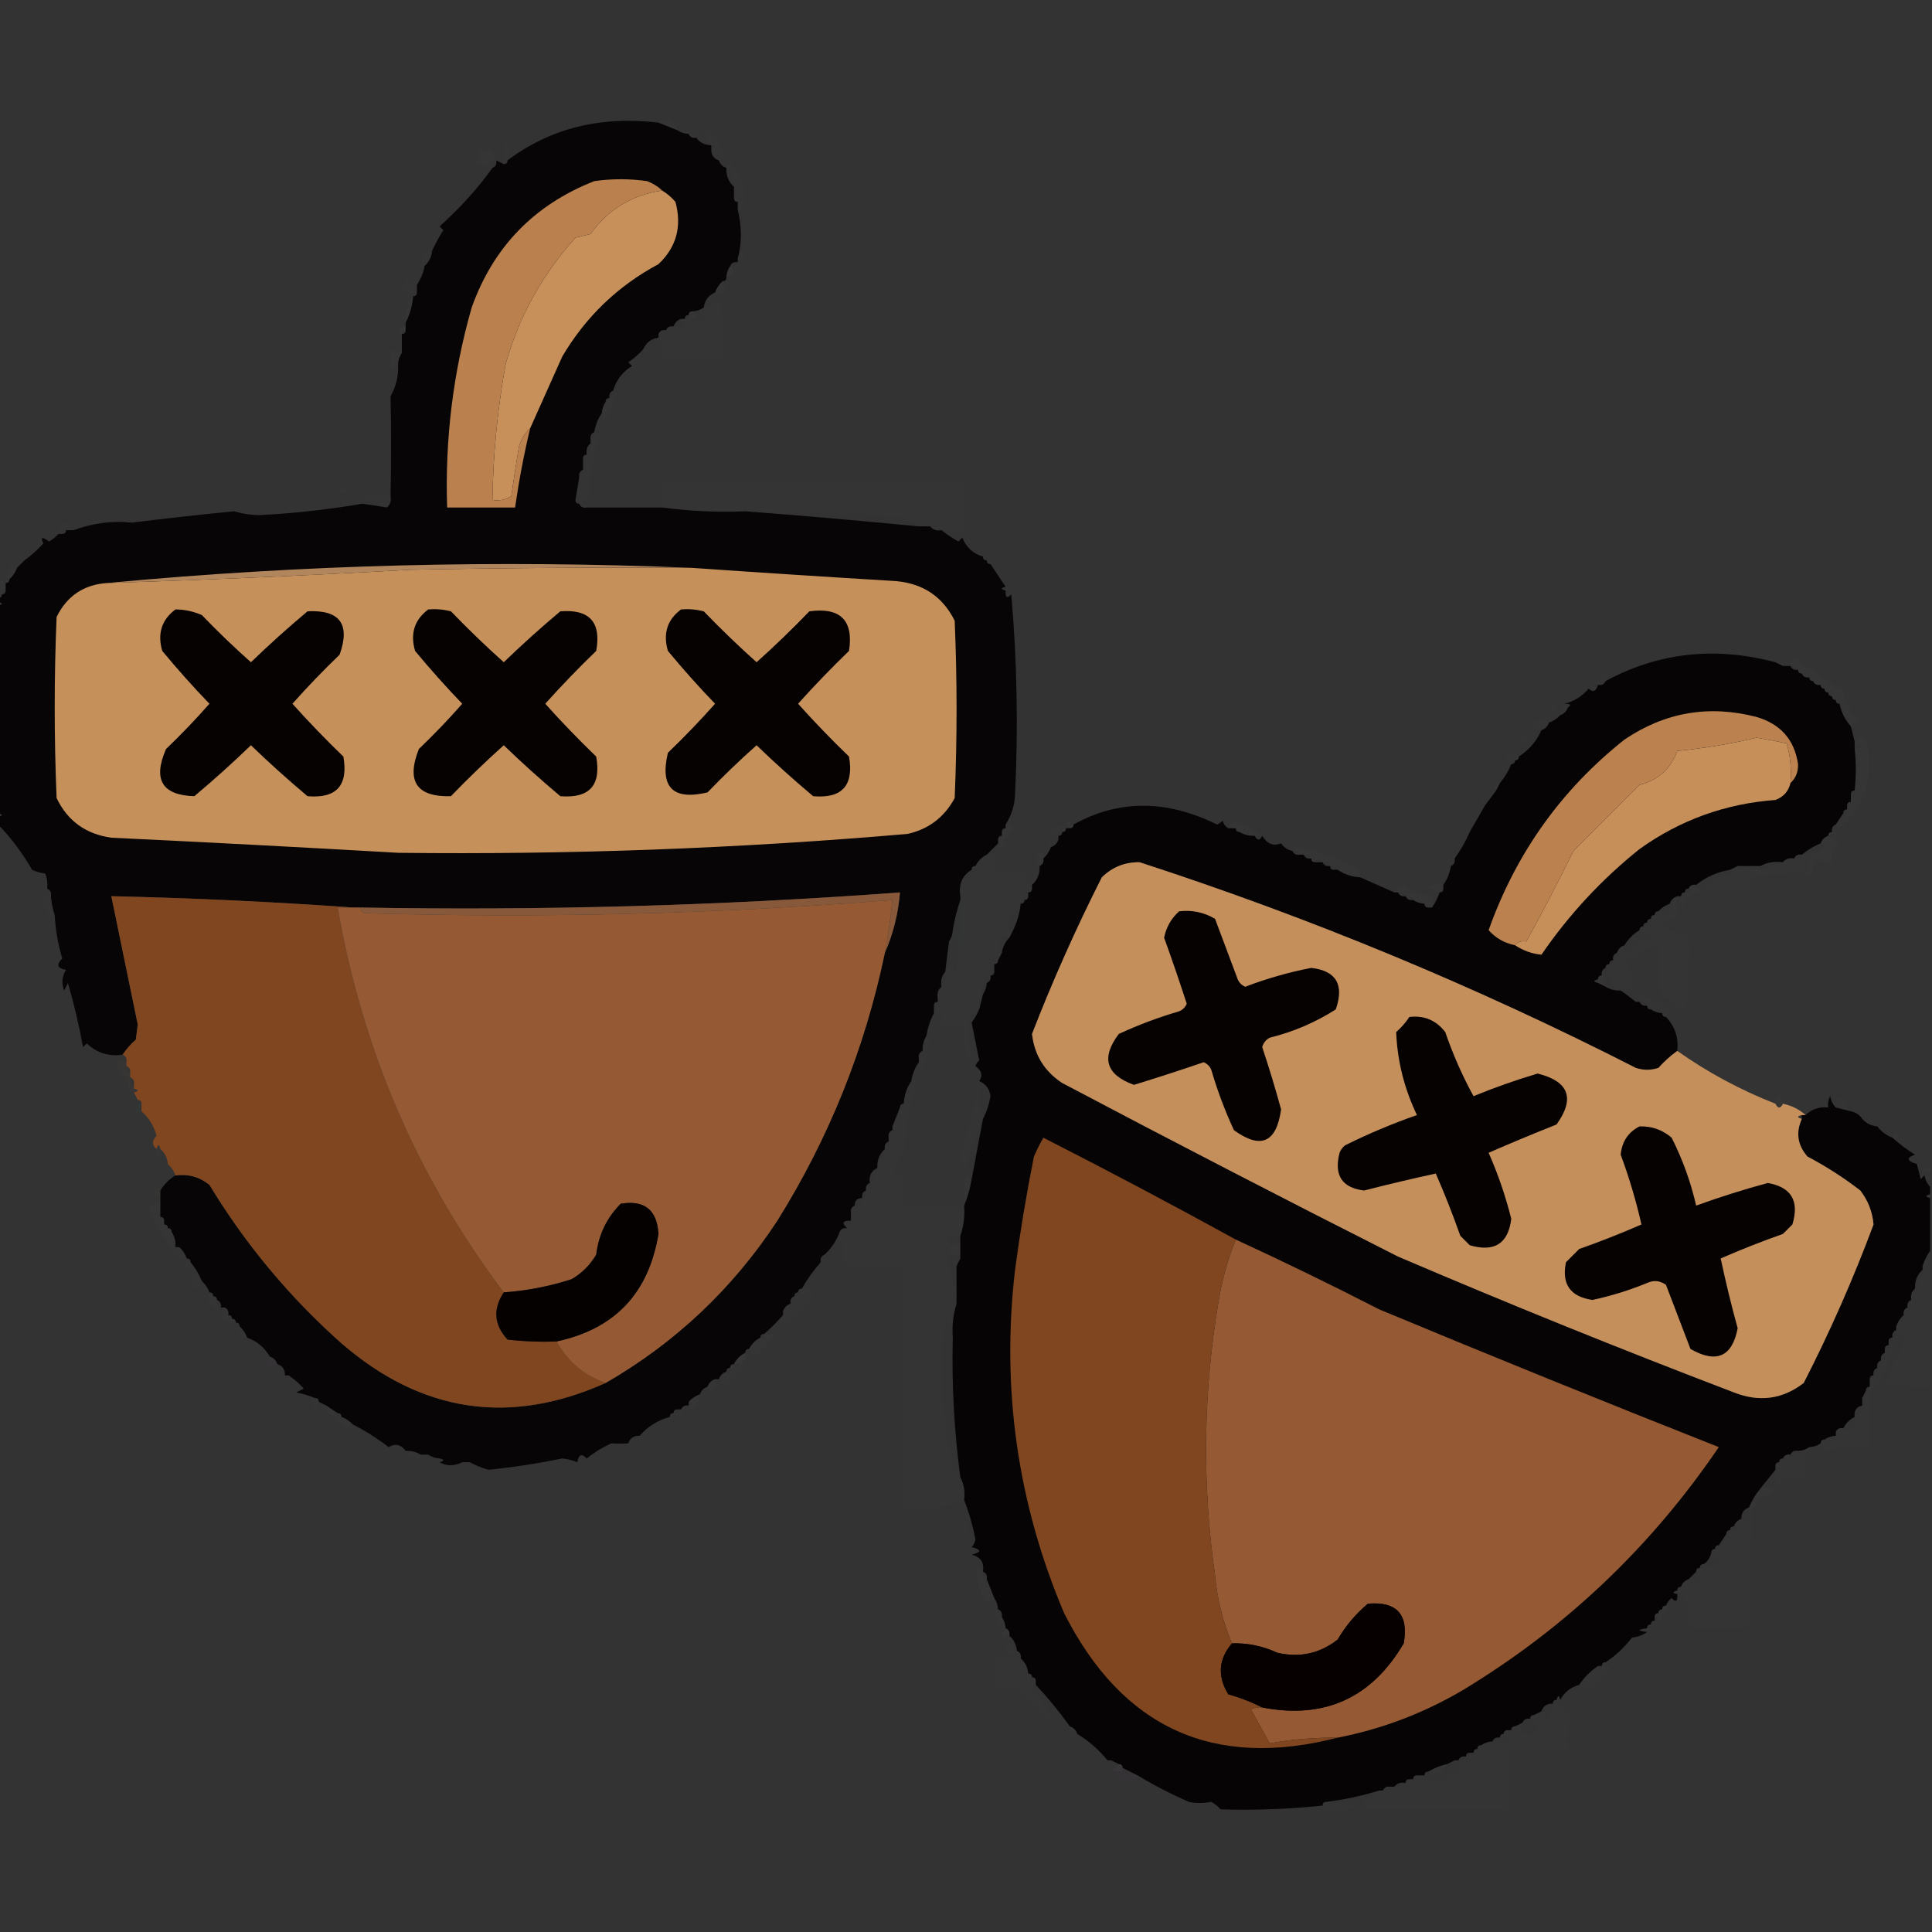 <?xml version="1.0" encoding="UTF-8"?>
<!DOCTYPE svg PUBLIC "-//W3C//DTD SVG 1.1//EN" "http://www.w3.org/Graphics/SVG/1.1/DTD/svg11.dtd">
<svg xmlns="http://www.w3.org/2000/svg" version="1.1" width="512px" height="512px"
     style="shape-rendering:geometricPrecision; text-rendering:geometricPrecision; image-rendering:optimizeQuality; fill-rule:evenodd; clip-rule:evenodd"
     xmlns:xlink="http://www.w3.org/1999/xlink">
    <rect width="100%" height="100%" fill="#333333" stroke="none"/>
    <g>
        <path style="opacity:0.966" fill="#060404"
              d="M 174.5,32.5 C 176.167,33.167 177.833,33.833 179.5,34.5C 180.391,35.11 181.391,35.443 182.5,35.5C 182.842,36.338 183.508,36.672 184.5,36.5C 185.467,37.806 186.801,38.473 188.5,38.5C 188.5,38.833 188.5,39.167 188.5,39.5C 188.427,41.027 189.094,42.027 190.5,42.5C 190.833,43.5 191.5,44.167 192.5,44.5C 192.402,46.553 193.069,48.22 194.5,49.5C 194.5,50.5 194.5,51.5 194.5,52.5C 194.5,53.167 194.833,53.5 195.5,53.5C 195.5,53.833 195.5,54.167 195.5,54.5C 195.5,54.833 195.5,55.167 195.5,55.5C 196.62,60.182 196.62,64.516 195.5,68.5C 195.5,68.833 195.5,69.167 195.5,69.5C 194.508,69.328 193.842,69.662 193.5,70.5C 192.89,71.391 192.557,72.391 192.5,73.5C 192.5,74.167 192.167,74.5 191.5,74.5C 190.599,75.29 189.932,76.29 189.5,77.5C 187.771,78.236 186.771,79.57 186.5,81.5C 185.609,82.11 184.609,82.443 183.5,82.5C 182.833,82.5 182.5,82.833 182.5,83.5C 181.833,83.5 181.5,83.833 181.5,84.5C 181.167,84.5 180.833,84.5 180.5,84.5C 179.5,84.833 178.833,85.5 178.5,86.5C 177.508,86.328 176.842,86.662 176.5,87.5C 175.508,87.328 174.842,87.662 174.5,88.5C 174.5,88.833 174.5,89.167 174.5,89.5C 172.596,89.738 171.262,90.738 170.5,92.5C 169.36,93.801 168.027,94.968 166.5,96C 166.833,96.333 167.167,96.667 167.5,97C 164.991,98.518 163.324,100.685 162.5,103.5C 161.662,103.842 161.328,104.508 161.5,105.5C 160.833,105.5 160.5,105.833 160.5,106.5C 159.89,107.391 159.557,108.391 159.5,109.5C 158.463,110.93 157.796,112.597 157.5,114.5C 156.662,114.842 156.328,115.508 156.5,116.5C 156.5,116.833 156.5,117.167 156.5,117.5C 155.596,118.209 155.263,119.209 155.5,120.5C 154.833,120.5 154.5,120.833 154.5,121.5C 154.5,122.5 154.5,123.5 154.5,124.5C 153.662,124.842 153.328,125.508 153.5,126.5C 153.167,128.5 152.833,130.5 152.5,132.5C 152.5,133.167 152.833,133.5 153.5,133.5C 153.842,134.338 154.508,134.672 155.5,134.5C 162.167,134.5 168.833,134.5 175.5,134.5C 182.746,135.464 190.08,135.797 197.5,135.5C 212.75,136.664 228.083,137.997 243.5,139.5C 244.5,139.5 245.5,139.5 246.5,139.5C 247.209,140.404 248.209,140.737 249.5,140.5C 250.848,141.601 252.348,142.601 254,143.5C 254.333,143.167 254.667,142.833 255,142.5C 256.107,145.113 257.94,146.78 260.5,147.5C 260.5,148.167 260.833,148.5 261.5,148.5C 261.5,149.167 261.833,149.5 262.5,149.5C 263.833,151.5 265.167,153.5 266.5,155.5C 265.167,155.833 265.167,156.167 266.5,156.5C 266.393,158.379 266.893,158.712 268,157.5C 269.53,175.138 269.863,192.804 269,210.5C 268.918,213.285 268.085,215.952 266.5,218.5C 266.5,218.833 266.5,219.167 266.5,219.5C 265.833,219.5 265.5,219.833 265.5,220.5C 265.5,220.833 265.5,221.167 265.5,221.5C 264.833,221.5 264.5,221.833 264.5,222.5C 264.5,222.833 264.5,223.167 264.5,223.5C 263.5,224.5 262.5,225.5 261.5,226.5C 260.167,227.167 259.167,228.167 258.5,229.5C 257.833,229.5 257.5,229.833 257.5,230.5C 254.979,232.03 253.979,234.364 254.5,237.5C 254.5,237.833 254.5,238.167 254.5,238.5C 253.629,241.003 252.963,243.67 252.5,246.5C 252.443,247.609 252.11,248.609 251.5,249.5C 251.167,252.167 250.833,254.833 250.5,257.5C 249.566,258.568 249.232,259.901 249.5,261.5C 248.596,262.209 248.263,263.209 248.5,264.5C 248.5,264.833 248.5,265.167 248.5,265.5C 247.833,265.5 247.5,265.833 247.5,266.5C 247.5,267.167 247.5,267.833 247.5,268.5C 246.542,270.302 245.875,272.302 245.5,274.5C 244.766,275.708 244.433,277.041 244.5,278.5C 243.662,278.842 243.328,279.508 243.5,280.5C 243.5,280.833 243.5,281.167 243.5,281.5C 242.463,282.93 241.796,284.597 241.5,286.5C 240.27,288.297 239.604,290.297 239.5,292.5C 238.833,292.5 238.5,292.833 238.5,293.5C 237.833,295.167 237.167,296.833 236.5,298.5C 236.5,298.833 236.5,299.167 236.5,299.5C 235.662,299.842 235.328,300.508 235.5,301.5C 235.5,301.833 235.5,302.167 235.5,302.5C 234.662,302.842 234.328,303.508 234.5,304.5C 233.069,305.78 232.402,307.447 232.5,309.5C 230.896,310.287 230.229,311.62 230.5,313.5C 229.662,313.842 229.328,314.508 229.5,315.5C 228.662,315.842 228.328,316.508 228.5,317.5C 227.167,317.5 226.5,318.167 226.5,319.5C 225.662,319.842 225.328,320.508 225.5,321.5C 225.5,322.167 225.5,322.833 225.5,323.5C 223.302,323.409 222.969,324.075 224.5,325.5C 223.508,325.328 222.842,325.662 222.5,326.5C 221.677,328.805 220.344,330.805 218.5,332.5C 217.662,332.842 217.328,333.508 217.5,334.5C 215.591,336.649 213.924,338.982 212.5,341.5C 211.833,341.5 211.5,341.833 211.5,342.5C 210.833,342.5 210.5,342.833 210.5,343.5C 209.662,343.842 209.328,344.508 209.5,345.5C 208.5,345.833 207.833,346.5 207.5,347.5C 207.5,347.833 207.5,348.167 207.5,348.5C 206,350.27 204.333,351.937 202.5,353.5C 201.833,353.5 201.5,353.833 201.5,354.5C 200.167,355.167 199.167,356.167 198.5,357.5C 197.833,357.5 197.5,357.833 197.5,358.5C 196.167,359.167 195.167,360.167 194.5,361.5C 193.833,361.5 193.5,361.833 193.5,362.5C 192.833,362.5 192.5,362.833 192.5,363.5C 191.5,363.833 190.833,364.5 190.5,365.5C 190.167,365.5 189.833,365.5 189.5,365.5C 188.5,365.833 187.833,366.5 187.5,367.5C 186.5,367.833 185.833,368.5 185.5,369.5C 184.29,369.932 183.29,370.599 182.5,371.5C 182.5,371.833 182.5,372.167 182.5,372.5C 181.508,372.328 180.842,372.662 180.5,373.5C 180.167,373.5 179.833,373.5 179.5,373.5C 178.833,373.5 178.5,373.833 178.5,374.5C 177.833,374.5 177.5,374.833 177.5,375.5C 174.296,376.383 171.629,378.05 169.5,380.5C 167.973,380.427 166.973,381.094 166.5,382.5C 165.118,382.598 163.618,382.598 162,382.5C 159.661,383.557 157.495,384.89 155.5,386.5C 154.158,385.098 153.324,385.431 153,387.5C 151.602,386.949 150.268,386.616 149,386.5C 142.595,387.825 136.095,388.825 129.5,389.5C 127.696,389.014 126.029,388.347 124.5,387.5C 123.833,387.5 123.167,387.5 122.5,387.5C 120.347,388.573 118.347,388.573 116.5,387.5C 117.833,387.167 117.833,386.833 116.5,386.5C 115.391,386.443 114.391,386.11 113.5,385.5C 112.833,385.5 112.167,385.5 111.5,385.5C 110.292,384.766 108.959,384.433 107.5,384.5C 106.249,382.78 104.749,382.447 103,383.5C 100.019,381.203 96.852,379.203 93.5,377.5C 92.71,376.599 91.71,375.932 90.5,375.5C 90.5,374.833 90.167,374.5 89.5,374.5C 88.5,373.833 87.5,373.167 86.5,372.5C 85.833,372.167 85.167,371.833 84.5,371.5C 84.5,370.833 84.167,370.5 83.5,370.5C 81.914,369.852 80.248,369.352 78.5,369C 79.167,368.667 79.833,368.333 80.5,368C 79.295,366.624 77.962,365.458 76.5,364.5C 76.167,364.5 75.833,364.5 75.5,364.5C 75.573,362.973 74.906,361.973 73.5,361.5C 73.167,360.5 72.5,359.833 71.5,359.5C 70.089,357.086 68.089,355.419 65.5,354.5C 65.068,353.29 64.401,352.29 63.5,351.5C 63.5,350.833 63.167,350.5 62.5,350.5C 62.5,349.833 62.167,349.5 61.5,349.5C 61.5,348.833 61.167,348.5 60.5,348.5C 60.672,347.508 60.338,346.842 59.5,346.5C 59.167,346.5 58.833,346.5 58.5,346.5C 58.672,345.508 58.338,344.842 57.5,344.5C 57.5,343.833 57.167,343.5 56.5,343.5C 56.5,342.833 56.167,342.5 55.5,342.5C 55.068,341.29 54.401,340.29 53.5,339.5C 52.752,337.668 51.752,336.001 50.5,334.5C 50.5,333.833 50.167,333.5 49.5,333.5C 49.068,332.29 48.401,331.29 47.5,330.5C 47.167,330.5 46.833,330.5 46.5,330.5C 46.5,330.167 46.5,329.833 46.5,329.5C 46.443,328.391 46.11,327.391 45.5,326.5C 45.5,325.833 45.167,325.5 44.5,325.5C 44.5,324.833 44.167,324.5 43.5,324.5C 43.5,324.167 43.5,323.833 43.5,323.5C 43.5,322.833 43.167,322.5 42.5,322.5C 42.5,321.167 42.5,319.833 42.5,318.5C 42.5,318.167 42.5,317.833 42.5,317.5C 42.5,316.833 42.5,316.167 42.5,315.5C 43.5,313.833 44.833,312.5 46.5,311.5C 49.893,311.062 52.893,311.895 55.5,314C 65.043,329.742 76.71,343.742 90.5,356C 111.735,374.374 135.068,377.874 160.5,366.5C 179.029,355.806 194.196,341.473 206,323.5C 219.71,301.541 229.21,277.874 234.5,252.5C 236.706,247.497 238.039,242.164 238.5,236.5C 190.876,240.027 143.209,241.361 95.5,240.5C 94.833,240.5 94.167,240.5 93.5,240.5C 72.347,238.986 51.013,237.986 29.5,237.5C 31.823,248.811 34.156,260.144 36.5,271.5C 36.333,272.833 36.167,274.167 36,275.5C 34.624,276.705 33.458,278.038 32.5,279.5C 28.808,280.029 25.642,279.029 23,276.5C 22.667,276.833 22.333,277.167 22,277.5C 20.962,271.76 19.629,266.093 18,260.5C 17.667,261.167 17.333,261.833 17,262.5C 16.257,260.559 16.424,258.726 17.5,257C 15.193,256.646 14.859,255.646 16.5,254C 15.381,250.239 14.714,246.406 14.5,242.5C 13.962,240.883 13.629,239.216 13.5,237.5C 13.672,236.508 13.338,235.842 12.5,235.5C 12.657,234.127 12.49,232.793 12,231.5C 10.855,231.381 9.688,231.048 8.5,230.5C 5.975,226.104 2.975,222.104 -0.5,218.5C -0.5,217.833 -0.5,217.167 -0.5,216.5C 0.833,216.167 0.833,215.833 -0.5,215.5C -0.5,197.167 -0.5,178.833 -0.5,160.5C 0.833,160.167 0.833,159.833 -0.5,159.5C -0.5,159.167 -0.5,158.833 -0.5,158.5C 0.167,158.5 0.5,158.167 0.5,157.5C 1.167,157.5 1.5,157.167 1.5,156.5C 1.5,155.833 1.5,155.167 1.5,154.5C 2.167,154.5 2.5,154.167 2.5,153.5C 3.401,152.71 4.068,151.71 4.5,150.5C 5.167,149.833 5.833,149.167 6.5,148.5C 8.296,147.207 9.963,145.707 11.5,144C 10.66,142.334 11.16,142.167 13,143.5C 13.995,142.934 14.828,142.267 15.5,141.5C 15.833,141.5 16.167,141.5 16.5,141.5C 17.167,141.5 17.5,141.167 17.5,140.5C 18.167,140.5 18.833,140.5 19.5,140.5C 24.636,138.617 29.802,137.95 35,138.5C 43.975,137.381 52.975,136.381 62,135.5C 64.516,136.213 66.849,136.547 69,136.5C 78.091,136.031 87.091,135.031 96,133.5C 98.187,133.788 100.354,134.122 102.5,134.5C 103.404,133.791 103.737,132.791 103.5,131.5C 103.682,122.594 103.682,113.761 103.5,105C 104.986,102.411 105.653,99.577 105.5,96.5C 105.557,95.391 105.89,94.391 106.5,93.5C 106.5,91.833 106.5,90.167 106.5,88.5C 107.167,88.5 107.5,88.167 107.5,87.5C 107.5,87.167 107.5,86.833 107.5,86.5C 107.5,86.167 107.5,85.833 107.5,85.5C 108.612,83.401 109.279,81.067 109.5,78.5C 110.167,78.5 110.5,78.167 110.5,77.5C 110.5,76.833 110.5,76.167 110.5,75.5C 111.648,73.675 112.314,72.008 112.5,70.5C 113.674,69.486 114.34,68.153 114.5,66.5C 115.361,64.614 116.361,62.78 117.5,61C 117.167,60.667 116.833,60.333 116.5,60C 122.05,54.985 126.717,49.819 130.5,44.5C 131.338,44.158 131.672,43.492 131.5,42.5C 132.167,42.833 132.833,43.167 133.5,43.5C 134.167,43.5 134.5,43.167 134.5,42.5C 145.805,34.004 159.139,30.67 174.5,32.5 Z"/>
    </g>
    <g>
        <path style="opacity:0.01" fill="#fefffe"
              d="M 174.5,32.5 C 175.46,31.485 176.627,31.485 178,32.5C 179.03,32.836 179.53,33.503 179.5,34.5C 177.833,33.833 176.167,33.167 174.5,32.5 Z"/>
    </g>
    <g>
        <path style="opacity:0.005" fill="#fefffe"
              d="M 184.5,36.5 C 183.508,36.672 182.842,36.338 182.5,35.5C 183.281,33.372 184.281,33.205 185.5,35C 184.944,35.383 184.611,35.883 184.5,36.5 Z"/>
    </g>
    <g>
        <path style="opacity:0.007" fill="#fefffe"
              d="M 192.5,41.5 C 191.833,41.833 191.167,42.167 190.5,42.5C 189.094,42.027 188.427,41.027 188.5,39.5C 189.833,39.167 189.833,38.833 188.5,38.5C 187.2,37.399 186.7,36.066 187,34.5C 189.43,36.422 191.263,38.755 192.5,41.5 Z"/>
    </g>
    <g>
        <path style="opacity:0.006" fill="#fefffe"
              d="M 134.5,42.5 C 134.5,43.167 134.167,43.5 133.5,43.5C 133.338,41.473 133.505,39.473 134,37.5C 134.374,38.416 134.874,39.25 135.5,40C 134.748,40.671 134.414,41.504 134.5,42.5 Z"/>
    </g>
    <g>
        <path style="opacity:0.009" fill="#fefffe"
              d="M 131.5,42.5 C 129.302,42.409 128.969,43.075 130.5,44.5C 128.821,44.108 127.154,43.608 125.5,43C 127.481,42.395 127.815,41.395 126.5,40C 128.981,39.24 130.647,40.074 131.5,42.5 Z"/>
    </g>
    <g>
        <path style="opacity:0.005" fill="#fefffe"
              d="M 192.5,41.5 C 195.641,44.767 197.307,48.767 197.5,53.5C 197.253,54.713 196.586,55.38 195.5,55.5C 195.5,55.167 195.5,54.833 195.5,54.5C 196.833,54.167 196.833,53.833 195.5,53.5C 194.833,53.5 194.5,53.167 194.5,52.5C 195.833,51.5 195.833,50.5 194.5,49.5C 194.598,47.447 193.931,45.78 192.5,44.5C 192.5,43.5 192.5,42.5 192.5,41.5 Z"/>
    </g>
    <g>
        <path style="opacity:0.024" fill="#fefffe" d="M 123.5,49.5 C 124.833,50.167 124.833,50.167 123.5,49.5 Z"/>
    </g>
    <g>
        <path style="opacity:1" fill="#c7905a"
              d="M 175.5,50.5 C 176.794,51.29 177.961,52.29 179,53.5C 180.759,60.009 179.259,65.509 174.5,70C 163.717,75.783 155.217,83.95 149,94.5C 146.111,100.934 143.278,107.267 140.5,113.5C 139.065,114.79 138.065,116.456 137.5,118.5C 136.778,122.847 136.112,127.18 135.5,131.5C 133.955,132.452 132.288,132.785 130.5,132.5C 130.679,120.401 131.846,108.401 134,96.5C 137.535,83.907 143.702,72.741 152.5,63C 153.833,62.667 155.167,62.333 156.5,62C 161.205,55.458 167.539,51.625 175.5,50.5 Z"/>
    </g>
    <g>
        <path style="opacity:0.006" fill="#fefffe"
              d="M 118.5,54.5 C 118.897,53.475 119.563,53.308 120.5,54C 119.906,54.464 119.239,54.631 118.5,54.5 Z"/>
    </g>
    <g>
        <path style="opacity:1" fill="#ba814f"
              d="M 175.5,50.5 C 167.539,51.625 161.205,55.458 156.5,62C 155.167,62.333 153.833,62.667 152.5,63C 143.702,72.741 137.535,83.907 134,96.5C 131.846,108.401 130.679,120.401 130.5,132.5C 132.288,132.785 133.955,132.452 135.5,131.5C 136.112,127.18 136.778,122.847 137.5,118.5C 138.065,116.456 139.065,114.79 140.5,113.5C 138.845,120.429 137.512,127.429 136.5,134.5C 130.5,134.5 124.5,134.5 118.5,134.5C 117.896,116.467 120.063,98.8 125,81.5C 130.743,65.423 141.576,54.257 157.5,48C 162.167,47.333 166.833,47.333 171.5,48C 173.066,48.608 174.4,49.441 175.5,50.5 Z"/>
    </g>
    <g>
        <path style="opacity:0.004" fill="#fefffe"
              d="M 197.5,65.5 C 197.343,64.127 197.51,62.793 198,61.5C 198.765,63.066 198.598,64.399 197.5,65.5 Z"/>
    </g>
    <g>
        <path style="opacity:0.004" fill="#fefffe"
              d="M 197.5,65.5 C 197.768,67.099 197.434,68.432 196.5,69.5C 196.5,68.833 196.167,68.5 195.5,68.5C 195.932,67.29 196.599,66.29 197.5,65.5 Z"/>
    </g>
    <g>
        <path style="opacity:0.006" fill="#fefffe"
              d="M 114.5,66.5 C 114.34,68.153 113.674,69.486 112.5,70.5C 111.209,68.41 111.876,67.076 114.5,66.5 Z"/>
    </g>
    <g>
        <path style="opacity:0.004" fill="#fefffe"
              d="M 195.5,69.5 C 195.833,69.5 196.167,69.5 196.5,69.5C 196.167,72.167 195.833,72.167 195.5,69.5 Z"/>
    </g>
    <g>
        <path style="opacity:0.018" fill="#fefffe"
              d="M 193.5,70.5 C 194.715,71.779 194.382,72.779 192.5,73.5C 192.557,72.391 192.89,71.391 193.5,70.5 Z"/>
    </g>
    <g>
        <path style="opacity:0.004" fill="#fefffe"
              d="M 110.5,75.5 C 110.5,76.167 110.5,76.833 110.5,77.5C 108.801,77.66 107.134,77.493 105.5,77C 106.701,76.097 107.535,74.931 108,73.5C 108.359,76.544 109.026,76.878 110,74.5C 110.399,74.728 110.565,75.062 110.5,75.5 Z"/>
    </g>
    <g>
        <path style="opacity:0.012" fill="#fefffe"
              d="M 191.5,74.5 C 191.414,75.496 191.748,76.329 192.5,77C 191.552,77.483 190.552,77.65 189.5,77.5C 189.932,76.29 190.599,75.29 191.5,74.5 Z"/>
    </g>
    <g>
        <path style="opacity:0.009" fill="#fefffe"
              d="M 109.5,78.5 C 109.279,81.067 108.612,83.401 107.5,85.5C 107.171,82.772 107.837,80.439 109.5,78.5 Z"/>
    </g>
    <g>
        <path style="opacity:0.004" fill="#fefffe"
              d="M 174.5,89.5 C 177.167,89.167 177.167,88.833 174.5,88.5C 174.842,87.662 175.508,87.328 176.5,87.5C 177.492,87.672 178.158,87.338 178.5,86.5C 181.167,87.833 181.833,87.167 180.5,84.5C 180.833,84.5 181.167,84.5 181.5,84.5C 181.833,84.5 182.167,84.5 182.5,84.5C 183.672,85.705 185.005,85.705 186.5,84.5C 187.562,83.575 187.562,82.575 186.5,81.5C 188.371,81.141 189.871,80.141 191,78.5C 191.499,84.157 191.666,89.824 191.5,95.5C 186.167,95.5 180.833,95.5 175.5,95.5C 175.675,93.379 175.341,91.379 174.5,89.5 Z"/>
    </g>
    <g>
        <path style="opacity:0.01" fill="#fefffe"
              d="M 183.5,82.5 C 185.031,83.924 184.698,84.591 182.5,84.5C 182.5,84.167 182.5,83.833 182.5,83.5C 182.5,82.833 182.833,82.5 183.5,82.5 Z"/>
    </g>
    <g>
        <path style="opacity:0.016" fill="#fefffe"
              d="M 107.5,86.5 C 107.5,86.833 107.5,87.167 107.5,87.5C 106.833,87.5 106.5,87.833 106.5,88.5C 105.243,87.377 105.576,86.711 107.5,86.5 Z"/>
    </g>
    <g>
        <path style="opacity:0.008" fill="#fefffe"
              d="M 106.5,93.5 C 105.89,94.391 105.557,95.391 105.5,96.5C 104.778,96.918 104.278,97.584 104,98.5C 103.333,96.5 103.333,94.5 104,92.5C 104.671,93.252 105.504,93.586 106.5,93.5 Z"/>
    </g>
    <g>
        <path style="opacity:0.006" fill="#fefffe"
              d="M 170.5,92.5 C 171.239,92.369 171.906,92.536 172.5,93C 171.563,93.692 170.897,93.525 170.5,92.5 Z"/>
    </g>
    <g>
        <path style="opacity:0.004" fill="#fefffe"
              d="M 162.5,103.5 C 163.833,104.167 163.833,104.833 162.5,105.5C 162.5,104.833 162.5,104.167 162.5,103.5 Z"/>
    </g>
    <g>
        <path style="opacity:0.008" fill="#fefffe"
              d="M 161.5,105.5 C 161.833,105.5 162.167,105.5 162.5,105.5C 162.392,107.783 161.559,109.783 160,111.5C 159.536,110.906 159.369,110.239 159.5,109.5C 159.557,108.391 159.89,107.391 160.5,106.5C 161.167,106.5 161.5,106.167 161.5,105.5 Z"/>
    </g>
    <g>
        <path style="opacity:0.007" fill="#fefffe"
              d="M 157.5,114.5 C 158.097,114.735 158.43,115.235 158.5,116C 157.044,121.058 156.21,126.224 156,131.5C 154.272,132.352 154.105,133.352 155.5,134.5C 154.508,134.672 153.842,134.338 153.5,133.5C 152.833,133.5 152.5,133.167 152.5,132.5C 152.833,130.5 153.167,128.5 153.5,126.5C 154.338,126.158 154.672,125.492 154.5,124.5C 155.833,123.5 155.833,122.5 154.5,121.5C 154.5,120.833 154.833,120.5 155.5,120.5C 156.404,119.791 156.737,118.791 156.5,117.5C 156.5,117.167 156.5,116.833 156.5,116.5C 157.338,116.158 157.672,115.492 157.5,114.5 Z"/>
    </g>
    <g>
        <path style="opacity:0.004" fill="#fefffe"
              d="M 249.5,140.5 C 248.895,138.519 247.895,138.185 246.5,139.5C 245.5,139.5 244.5,139.5 243.5,139.5C 241.695,137.803 239.361,136.97 236.5,137C 223.519,135.965 210.519,135.465 197.5,135.5C 190.08,135.797 182.746,135.464 175.5,134.5C 175.5,132.167 175.5,129.833 175.5,127.5C 202.167,127.5 228.833,127.5 255.5,127.5C 255.5,132.167 255.5,136.833 255.5,141.5C 253.5,141.167 251.5,140.833 249.5,140.5 Z"/>
    </g>
    <g>
        <path style="opacity:0.008" fill="#fefffe"
              d="M 89.5,130.5 C 90.251,129.427 91.251,129.26 92.5,130C 91.552,130.483 90.552,130.649 89.5,130.5 Z"/>
    </g>
    <g>
        <path style="opacity:0.004" fill="#fefffe"
              d="M 103.5,131.5 C 103.737,132.791 103.404,133.791 102.5,134.5C 99.851,132.891 96.851,132.057 93.5,132C 96.817,131.502 100.15,131.335 103.5,131.5 Z"/>
    </g>
    <g>
        <path style="opacity:0.007" fill="#fefffe"
              d="M 19.5,140.5 C 18.833,140.5 18.167,140.5 17.5,140.5C 16.833,140.5 16.5,140.833 16.5,141.5C 16.167,141.5 15.833,141.5 15.5,141.5C 16.103,137.88 17.436,137.547 19.5,140.5 Z"/>
    </g>
    <g>
        <path style="opacity:0.005" fill="#fefffe"
              d="M 6.5,148.5 C 4.663,148.361 4.33,147.694 5.5,146.5C 6.298,146.957 6.631,147.624 6.5,148.5 Z"/>
    </g>
    <g>
        <path style="opacity:0.004" fill="#fefffe"
              d="M 262.5,148.5 C 262.167,148.5 261.833,148.5 261.5,148.5C 260.833,148.5 260.5,148.167 260.5,147.5C 261.925,145.969 262.591,146.302 262.5,148.5 Z"/>
    </g>
    <g>
        <path style="opacity:0.006" fill="#fefffe"
              d="M 262.5,149.5 C 262.5,149.167 262.5,148.833 262.5,148.5C 265.167,148.833 265.167,149.167 262.5,149.5 Z"/>
    </g>
    <g>
        <path style="opacity:0.009" fill="#fefffe"
              d="M 4.5,150.5 C 4.068,151.71 3.401,152.71 2.5,153.5C 2.062,153.565 1.728,153.399 1.5,153C 2.191,151.933 2.691,150.766 3,149.5C 3.383,150.056 3.883,150.389 4.5,150.5 Z"/>
    </g>
    <g>
        <path style="opacity:1" fill="#c6905b"
              d="M 183.5,150.5 C 201.487,151.749 219.487,152.916 237.5,154C 244.697,154.67 249.864,158.17 253,164.5C 253.667,180.167 253.667,195.833 253,211.5C 250.249,216.59 246.083,219.757 240.5,221C 195.576,224.87 150.576,226.537 105.5,226C 80.173,224.54 54.84,223.207 29.5,222C 22.735,221.045 17.901,217.545 15,211.5C 14.333,195.5 14.333,179.5 15,163.5C 17.783,157.877 22.283,154.877 28.5,154.5C 55.209,153.666 81.876,152.499 108.5,151C 133.498,150.5 158.498,150.333 183.5,150.5 Z"/>
    </g>
    <g>
        <path style="opacity:1" fill="#b1865d"
              d="M 183.5,150.5 C 158.498,150.333 133.498,150.5 108.5,151C 81.876,152.499 55.209,153.666 28.5,154.5C 80.076,149.637 131.743,148.303 183.5,150.5 Z"/>
    </g>
    <g>
        <path style="opacity:0.008" fill="#fefffe"
              d="M -0.5,153.5 C 0.167,153.833 0.833,154.167 1.5,154.5C 1.5,155.167 1.5,155.833 1.5,156.5C 0.833,156.5 0.5,156.833 0.5,157.5C 0.167,157.5 -0.167,157.5 -0.5,157.5C -0.5,156.167 -0.5,154.833 -0.5,153.5 Z"/>
    </g>
    <g>
        <path style="opacity:0.004" fill="#fefffe"
              d="M 266.5,156.5 C 266.5,156.167 266.5,155.833 266.5,155.5C 269.167,155.833 269.167,156.167 266.5,156.5 Z"/>
    </g>
    <g>
        <path style="opacity:1" fill="#050201"
              d="M 46.5,161.5 C 48.927,161.523 51.26,162.023 53.5,163C 57.682,167.349 62.015,171.515 66.5,175.5C 71.351,170.815 76.351,166.315 81.5,162C 90.062,161.565 92.895,165.398 90,173.5C 85.651,177.682 81.485,182.015 77.5,186.5C 81.818,191.319 86.318,195.985 91,200.5C 92.341,208.156 89.175,211.656 81.5,211C 76.351,206.685 71.351,202.185 66.5,197.5C 61.649,202.185 56.649,206.685 51.5,211C 42.955,210.749 40.455,206.582 44,198.5C 48.016,194.652 51.849,190.652 55.5,186.5C 51.148,181.982 46.981,177.316 43,172.5C 41.663,167.916 42.83,164.249 46.5,161.5 Z"/>
    </g>
    <g>
        <path style="opacity:1" fill="#050201"
              d="M 113.5,161.5 C 115.527,161.338 117.527,161.505 119.5,162C 124.015,166.682 128.681,171.182 133.5,175.5C 138.351,170.815 143.351,166.315 148.5,162C 156.227,161.393 159.394,164.893 158,172.5C 153.318,177.015 148.818,181.681 144.5,186.5C 148.818,191.319 153.318,195.985 158,200.5C 159.374,208.125 156.208,211.625 148.5,211C 143.351,206.685 138.351,202.185 133.5,197.5C 128.681,201.818 124.015,206.318 119.5,211C 110.439,211.254 107.606,207.088 111,198.5C 115.016,194.652 118.849,190.652 122.5,186.5C 118.148,181.982 113.981,177.316 110,172.5C 108.663,167.916 109.829,164.249 113.5,161.5 Z"/>
    </g>
    <g>
        <path style="opacity:1" fill="#050201"
              d="M 180.5,161.5 C 182.527,161.338 184.527,161.505 186.5,162C 191.015,166.682 195.681,171.182 200.5,175.5C 205.319,171.182 209.985,166.682 214.5,162C 222.736,160.902 226.236,164.402 225,172.5C 220.318,177.015 215.818,181.681 211.5,186.5C 215.818,191.319 220.318,195.985 225,200.5C 226.326,208.171 223.159,211.671 215.5,211C 210.351,206.685 205.351,202.185 200.5,197.5C 196.015,201.485 191.682,205.651 187.5,210C 178.333,212.167 174.833,208.667 177,199.5C 181.349,195.318 185.515,190.985 189.5,186.5C 185.148,181.982 180.981,177.316 177,172.5C 175.663,167.872 176.83,164.205 180.5,161.5 Z"/>
    </g>
    <g>
        <path style="opacity:0.004" fill="#fefffe"
              d="M 467.5,172.5 C 468.601,171.402 469.934,171.235 471.5,172C 470.207,172.49 468.873,172.657 467.5,172.5 Z"/>
    </g>
    <g>
        <path style="opacity:0.964" fill="#050303"
              d="M 470.5,175.5 C 471.167,175.833 471.833,176.167 472.5,176.5C 473.167,176.5 473.833,176.5 474.5,176.5C 474.842,177.338 475.508,177.672 476.5,177.5C 476.5,178.167 476.833,178.5 477.5,178.5C 477.842,179.338 478.508,179.672 479.5,179.5C 479.5,180.167 479.833,180.5 480.5,180.5C 480.842,181.338 481.508,181.672 482.5,181.5C 482.5,182.167 482.833,182.5 483.5,182.5C 483.5,183.167 483.833,183.5 484.5,183.5C 484.5,184.167 484.833,184.5 485.5,184.5C 485.5,185.167 485.833,185.5 486.5,185.5C 486.5,186.167 486.833,186.5 487.5,186.5C 487.975,188.784 488.975,190.784 490.5,192.5C 490.833,193.833 491.167,195.167 491.5,196.5C 491.5,196.833 491.5,197.167 491.5,197.5C 491.5,197.833 491.5,198.167 491.5,198.5C 491.914,202.051 491.914,205.718 491.5,209.5C 490.833,209.5 490.5,209.833 490.5,210.5C 490.5,211.167 490.5,211.833 490.5,212.5C 489.833,212.5 489.5,212.833 489.5,213.5C 489.5,213.833 489.5,214.167 489.5,214.5C 488.833,214.5 488.5,214.833 488.5,215.5C 487.833,216.5 487.167,217.5 486.5,218.5C 485.662,218.842 485.328,219.508 485.5,220.5C 484.833,220.5 484.5,220.833 484.5,221.5C 483.5,221.833 482.833,222.5 482.5,223.5C 480.632,224.263 478.965,225.263 477.5,226.5C 476.508,226.328 475.842,226.662 475.5,227.5C 474.209,227.263 473.209,227.596 472.5,228.5C 470.265,228.205 468.265,228.539 466.5,229.5C 465.5,229.5 464.5,229.5 463.5,229.5C 463.167,229.5 462.833,229.5 462.5,229.5C 461.833,229.5 461.167,229.5 460.5,229.5C 459.833,229.833 459.167,230.167 458.5,230.5C 455.088,231.075 452.088,232.408 449.5,234.5C 448.508,234.328 447.842,234.662 447.5,235.5C 446.833,235.5 446.5,235.833 446.5,236.5C 445.833,236.5 445.5,236.833 445.5,237.5C 445.167,237.5 444.833,237.5 444.5,237.5C 443.5,237.833 442.833,238.5 442.5,239.5C 441.29,239.932 440.29,240.599 439.5,241.5C 438.833,241.5 438.5,241.833 438.5,242.5C 437.833,242.5 437.5,242.833 437.5,243.5C 436.833,243.5 436.5,243.833 436.5,244.5C 435.833,244.5 435.5,244.833 435.5,245.5C 434.833,245.5 434.5,245.833 434.5,246.5C 432.833,247.5 431.5,248.833 430.5,250.5C 429.5,250.833 428.833,251.5 428.5,252.5C 427.662,252.842 427.328,253.508 427.5,254.5C 426.833,254.5 426.5,254.833 426.5,255.5C 425.833,255.5 425.5,255.833 425.5,256.5C 424.662,256.842 424.328,257.508 424.5,258.5C 423.833,258.5 423.5,258.833 423.5,259.5C 422.167,259.833 422.167,260.167 423.5,260.5C 424.167,260.833 424.833,261.167 425.5,261.5C 426.708,262.234 428.041,262.567 429.5,262.5C 430.883,263.443 432.216,264.443 433.5,265.5C 433.833,265.5 434.167,265.5 434.5,265.5C 434.842,266.338 435.508,266.672 436.5,266.5C 436.5,267.167 436.833,267.5 437.5,267.5C 438.391,268.11 439.391,268.443 440.5,268.5C 440.5,269.167 440.833,269.5 441.5,269.5C 443.871,271.997 444.871,274.997 444.5,278.5C 442.704,279.793 441.037,281.293 439.5,283C 437.5,283.667 435.5,283.667 433.5,283C 391.068,261.365 347.235,243.198 302,228.5C 298.106,228.447 294.773,229.781 292,232.5C 285.157,246.02 278.99,259.853 273.5,274C 274.122,279.576 276.789,283.909 281.5,287C 310.978,302.573 340.645,317.907 370.5,333C 399.926,345.587 429.593,357.587 459.5,369C 466.228,371.662 472.395,370.828 478,366.5C 485.003,352.832 491.169,338.832 496.5,324.5C 496.213,321.135 495.046,318.135 493,315.5C 488.602,312.106 483.935,309.106 479,306.5C 476.366,303.495 475.866,300.162 477.5,296.5C 477.5,296.167 477.5,295.833 477.5,295.5C 477.833,295.5 478.167,295.5 478.5,295.5C 480.142,293.919 482.142,293.253 484.5,293.5C 484.351,292.448 484.517,291.448 485,290.5C 485.232,291.737 485.732,292.737 486.5,293.5C 487.833,293.833 489.167,294.167 490.5,294.5C 491.778,294.782 492.778,295.449 493.5,296.5C 494.514,297.674 495.847,298.34 497.5,298.5C 498.526,299.853 499.859,300.853 501.5,301.5C 503.316,303.137 505.316,304.637 507.5,306C 505.099,306.805 505.266,307.638 508,308.5C 508.333,309.833 508.667,311.167 509,312.5C 509.333,312.167 509.667,311.833 510,311.5C 510.232,312.737 510.732,313.737 511.5,314.5C 511.5,315.167 511.5,315.833 511.5,316.5C 510.167,316.833 510.167,317.167 511.5,317.5C 511.5,322.167 511.5,326.833 511.5,331.5C 510.655,332.671 509.989,334.005 509.5,335.5C 509.5,335.833 509.5,336.167 509.5,336.5C 508.069,337.78 507.402,339.447 507.5,341.5C 506.596,342.209 506.263,343.209 506.5,344.5C 505.662,344.842 505.328,345.508 505.5,346.5C 504.662,346.842 504.328,347.508 504.5,348.5C 503.599,349.29 502.932,350.29 502.5,351.5C 502.5,351.833 502.5,352.167 502.5,352.5C 501.662,352.842 501.328,353.508 501.5,354.5C 500.833,354.5 500.5,354.833 500.5,355.5C 500.5,355.833 500.5,356.167 500.5,356.5C 499.833,356.5 499.5,356.833 499.5,357.5C 499.5,357.833 499.5,358.167 499.5,358.5C 498.662,358.842 498.328,359.508 498.5,360.5C 497.662,360.842 497.328,361.508 497.5,362.5C 496.662,362.842 496.328,363.508 496.5,364.5C 495.833,364.5 495.5,364.833 495.5,365.5C 495.5,366.167 495.5,366.833 495.5,367.5C 494.833,367.5 494.5,367.833 494.5,368.5C 494.167,369.167 493.833,369.833 493.5,370.5C 493.5,371.167 493.5,371.833 493.5,372.5C 491.952,372.821 491.285,373.821 491.5,375.5C 490.167,376.167 489.167,377.167 488.5,378.5C 487.508,378.328 486.842,378.662 486.5,379.5C 486.5,379.833 486.5,380.167 486.5,380.5C 485.391,380.557 484.391,380.89 483.5,381.5C 482.833,381.5 482.5,381.833 482.5,382.5C 481.609,383.11 480.609,383.443 479.5,383.5C 478.609,384.11 477.609,384.443 476.5,384.5C 475.508,384.328 474.842,384.662 474.5,385.5C 473.508,385.328 472.842,385.662 472.5,386.5C 471.833,386.5 471.5,386.833 471.5,387.5C 470.833,387.5 470.5,387.833 470.5,388.5C 470.5,388.833 470.5,389.167 470.5,389.5C 469.197,391.142 467.864,392.809 466.5,394.5C 465.248,396.001 464.248,397.668 463.5,399.5C 462.094,399.973 461.427,400.973 461.5,402.5C 460.5,402.833 459.833,403.5 459.5,404.5C 458.833,404.5 458.5,404.833 458.5,405.5C 457.833,405.5 457.5,405.833 457.5,406.5C 456.833,407.5 456.167,408.5 455.5,409.5C 454.833,409.5 454.5,409.833 454.5,410.5C 453.833,410.5 453.5,410.833 453.5,411.5C 453.218,412.778 452.551,413.778 451.5,414.5C 450.833,414.5 450.5,414.833 450.5,415.5C 449.833,415.5 449.5,415.833 449.5,416.5C 448.833,417.167 448.167,417.833 447.5,418.5C 446.5,418.833 445.833,419.5 445.5,420.5C 444.833,420.5 444.5,420.833 444.5,421.5C 443.167,421.833 443.167,422.167 444.5,422.5C 444.607,424.379 444.107,424.712 443,423.5C 442.283,424.044 441.783,424.711 441.5,425.5C 440.833,425.5 440.5,425.833 440.5,426.5C 439.833,426.5 439.5,426.833 439.5,427.5C 438.833,427.5 438.5,427.833 438.5,428.5C 438.5,428.833 438.5,429.167 438.5,429.5C 437.833,429.5 437.5,429.833 437.5,430.5C 436.833,430.5 436.5,430.833 436.5,431.5C 433.833,431.833 433.833,432.167 436.5,432.5C 435.391,433.29 434.058,433.79 432.5,434C 430.166,436.891 427.832,439.058 425.5,440.5C 424.833,440.5 424.5,440.833 424.5,441.5C 424.167,441.5 423.833,441.5 423.5,441.5C 421.5,442.833 419.833,444.5 418.5,446.5C 416.205,447.136 414.539,448.469 413.5,450.5C 413.167,449.167 412.833,449.167 412.5,450.5C 411.833,450.5 411.5,450.833 411.5,451.5C 409.973,451.427 408.973,452.094 408.5,453.5C 407.833,453.833 407.167,454.167 406.5,454.5C 405.833,454.5 405.5,454.833 405.5,455.5C 404.508,455.328 403.842,455.662 403.5,456.5C 402.833,456.833 402.167,457.167 401.5,457.5C 400.833,457.5 400.5,457.833 400.5,458.5C 400.167,458.5 399.833,458.5 399.5,458.5C 398.833,458.5 398.5,458.833 398.5,459.5C 397.833,459.5 397.5,459.833 397.5,460.5C 396.508,460.328 395.842,460.662 395.5,461.5C 394.391,461.557 393.391,461.89 392.5,462.5C 391.833,462.5 391.5,462.833 391.5,463.5C 390.833,463.5 390.5,463.833 390.5,464.5C 390.167,464.5 389.833,464.5 389.5,464.5C 388.833,464.5 388.5,464.833 388.5,465.5C 387.508,465.328 386.842,465.662 386.5,466.5C 386.167,466.5 385.833,466.5 385.5,466.5C 384.833,466.833 384.167,467.167 383.5,467.5C 381.716,467.893 380.05,468.559 378.5,469.5C 377.833,469.5 377.5,469.833 377.5,470.5C 376.833,470.5 376.167,470.5 375.5,470.5C 374.833,470.5 374.5,470.833 374.5,471.5C 374.167,471.5 373.833,471.5 373.5,471.5C 372.833,471.5 372.5,471.833 372.5,472.5C 371.209,472.263 370.209,472.596 369.5,473.5C 369.167,473.5 368.833,473.5 368.5,473.5C 367.508,473.328 366.842,473.662 366.5,474.5C 366.167,474.5 365.833,474.5 365.5,474.5C 360.936,475.928 356.269,476.928 351.5,477.5C 350.833,477.5 350.5,477.833 350.5,478.5C 341.404,479.441 332.404,479.774 323.5,479.5C 322.784,478.689 321.95,478.022 321,477.5C 318.871,477.912 316.871,477.912 315,477.5C 310.319,475.445 305.819,473.112 301.5,470.5C 300.833,470.167 300.167,469.833 299.5,469.5C 298.833,469.167 298.167,468.833 297.5,468.5C 297.5,467.833 297.167,467.5 296.5,467.5C 295.833,467.167 295.167,466.833 294.5,466.5C 294.167,466.5 293.833,466.5 293.5,466.5C 291.208,463.695 288.541,461.362 285.5,459.5C 285.167,458.5 284.5,457.833 283.5,457.5C 280.748,453.626 277.748,449.959 274.5,446.5C 274.5,446.167 274.5,445.833 274.5,445.5C 274.5,444.833 274.167,444.5 273.5,444.5C 273.5,443.833 273.167,443.5 272.5,443.5C 272.34,441.847 271.674,440.514 270.5,439.5C 270.672,438.508 270.338,437.842 269.5,437.5C 269.34,435.847 268.674,434.514 267.5,433.5C 267.672,432.508 267.338,431.842 266.5,431.5C 266.443,430.391 266.11,429.391 265.5,428.5C 265.672,427.508 265.338,426.842 264.5,426.5C 264.443,425.391 264.11,424.391 263.5,423.5C 262.833,421.833 262.167,420.167 261.5,418.5C 261.672,417.508 261.338,416.842 260.5,416.5C 260.863,414.089 259.863,412.589 257.5,412C 260.167,411.333 260.167,410.667 257.5,410C 258.022,409.439 258.355,408.772 258.5,408C 257.801,404.291 256.801,400.791 255.5,397.5C 255.795,395.265 255.461,393.265 254.5,391.5C 252.864,379.23 252.197,366.897 252.5,354.5C 252.264,351.391 252.597,348.391 253.5,345.5C 253.5,344.833 253.5,344.167 253.5,343.5C 253.5,342.833 253.5,342.167 253.5,341.5C 253.5,339.5 253.5,337.5 253.5,335.5C 253.833,334.833 254.167,334.167 254.5,333.5C 254.5,333.167 254.5,332.833 254.5,332.5C 254.5,331.5 254.5,330.5 254.5,329.5C 254.5,328.833 254.5,328.167 254.5,327.5C 255.388,324.946 255.721,322.279 255.5,319.5C 256.407,317.343 257.073,315.01 257.5,312.5C 258.496,307.175 259.496,301.842 260.5,296.5C 261.455,294.717 262.122,292.717 262.5,290.5C 262.246,288.583 261.246,287.249 259.5,286.5C 260.509,285.061 260.176,283.728 258.5,282.5C 258.709,281.914 259.043,281.414 259.5,281C 258.833,277.667 258.167,274.333 257.5,271C 258.305,269.887 258.972,268.721 259.5,267.5C 259.833,266.167 260.167,264.833 260.5,263.5C 261.11,262.609 261.443,261.609 261.5,260.5C 262.338,260.158 262.672,259.492 262.5,258.5C 263.167,258.5 263.5,258.167 263.5,257.5C 263.5,256.833 263.5,256.167 263.5,255.5C 264.167,255.5 264.5,255.167 264.5,254.5C 264.833,253.833 265.167,253.167 265.5,252.5C 265.733,250.938 266.4,249.605 267.5,248.5C 267.833,247.833 268.167,247.167 268.5,246.5C 269.566,244.299 270.233,241.965 270.5,239.5C 271.167,239.5 271.5,239.167 271.5,238.5C 272.167,238.5 272.5,238.167 272.5,237.5C 272.5,237.167 272.5,236.833 272.5,236.5C 273.167,236.5 273.5,236.167 273.5,235.5C 273.5,235.167 273.5,234.833 273.5,234.5C 274.931,233.22 275.598,231.553 275.5,229.5C 276.338,229.158 276.672,228.492 276.5,227.5C 277.401,226.71 278.068,225.71 278.5,224.5C 279.5,224.167 280.167,223.5 280.5,222.5C 280.5,222.167 280.5,221.833 280.5,221.5C 281.167,221.5 281.5,221.167 281.5,220.5C 282.167,220.5 282.5,220.167 282.5,219.5C 282.833,219.5 283.167,219.5 283.5,219.5C 284.167,219.5 284.5,219.167 284.5,218.5C 296.423,211.878 309.089,211.878 322.5,218.5C 323.086,218.291 323.586,217.957 324,217.5C 324.278,218.416 324.778,219.082 325.5,219.5C 326.167,219.5 326.833,219.5 327.5,219.5C 327.5,220.167 327.833,220.5 328.5,220.5C 329.708,221.234 331.041,221.567 332.5,221.5C 333.167,222.833 333.833,222.833 334.5,221.5C 335.755,223.641 337.422,224.307 339.5,223.5C 340.265,224.612 341.265,225.279 342.5,225.5C 342.842,226.338 343.508,226.672 344.5,226.5C 344.833,226.5 345.167,226.5 345.5,226.5C 345.842,227.338 346.508,227.672 347.5,227.5C 347.5,228.167 347.833,228.5 348.5,228.5C 349.167,228.5 349.833,228.5 350.5,228.5C 350.842,229.338 351.508,229.672 352.5,229.5C 352.5,230.167 352.833,230.5 353.5,230.5C 353.833,230.5 354.167,230.5 354.5,230.5C 356.297,231.73 358.297,232.396 360.5,232.5C 363.428,233.817 366.428,235.15 369.5,236.5C 369.833,236.5 370.167,236.5 370.5,236.5C 370.842,237.338 371.508,237.672 372.5,237.5C 372.842,238.338 373.508,238.672 374.5,238.5C 375.391,239.11 376.391,239.443 377.5,239.5C 377.5,240.167 377.833,240.5 378.5,240.5C 378.833,240.5 379.167,240.5 379.5,240.5C 380.345,239.329 381.011,237.995 381.5,236.5C 382.167,236.5 382.5,236.167 382.5,235.5C 382.5,235.167 382.5,234.833 382.5,234.5C 383.537,233.07 384.204,231.403 384.5,229.5C 385.338,229.158 385.672,228.492 385.5,227.5C 387.071,225.365 388.404,223.032 389.5,220.5C 390.828,218.202 392.162,215.868 393.5,213.5C 394.488,212.205 395.488,210.872 396.5,209.5C 396.833,208.833 397.167,208.167 397.5,207.5C 398.759,206.021 399.759,204.354 400.5,202.5C 401.167,202.5 401.5,202.167 401.5,201.5C 402.167,201.5 402.5,201.167 402.5,200.5C 405.2,198.766 407.2,196.432 408.5,193.5C 409.5,193.167 410.167,192.5 410.5,191.5C 411.71,191.068 412.71,190.401 413.5,189.5C 414.5,189.167 415.167,188.5 415.5,187.5C 416.557,186.794 416.224,186.461 414.5,186.5C 417.063,185.931 419.23,184.597 421,182.5C 422.159,183.566 422.992,183.233 423.5,181.5C 424.492,181.672 425.158,181.338 425.5,180.5C 439.439,172.919 454.439,171.252 470.5,175.5 Z"/>
    </g>
    <g>
        <path style="opacity:0.005" fill="#fefffe"
              d="M 470.5,175.5 C 471.623,174.243 472.289,174.576 472.5,176.5C 471.833,176.167 471.167,175.833 470.5,175.5 Z"/>
    </g>
    <g>
        <path style="opacity:0.009" fill="#fefffe"
              d="M 490.5,192.5 C 488.975,190.784 487.975,188.784 487.5,186.5C 486.833,186.5 486.5,186.167 486.5,185.5C 485.833,185.5 485.5,185.167 485.5,184.5C 485.539,182.776 485.206,182.443 484.5,183.5C 483.833,183.5 483.5,183.167 483.5,182.5C 482.833,182.5 482.5,182.167 482.5,181.5C 481.508,181.672 480.842,181.338 480.5,180.5C 479.833,180.5 479.5,180.167 479.5,179.5C 478.508,179.672 477.842,179.338 477.5,178.5C 476.833,178.5 476.5,178.167 476.5,177.5C 476.158,176.662 475.492,176.328 474.5,176.5C 474.369,175.624 474.702,174.957 475.5,174.5C 479.421,177.043 483.254,179.71 487,182.5C 487.333,182.167 487.667,181.833 488,181.5C 488.564,185.127 490.064,188.293 492.5,191C 491.956,191.717 491.289,192.217 490.5,192.5 Z"/>
    </g>
    <g>
        <path style="opacity:0.005" fill="#fefffe"
              d="M 425.5,180.5 C 425.158,181.338 424.492,181.672 423.5,181.5C 423.062,181.565 422.728,181.399 422.5,181C 423.849,180.228 424.682,179.061 425,177.5C 425.483,178.448 425.649,179.448 425.5,180.5 Z"/>
    </g>
    <g>
        <path style="opacity:0.004" fill="#fefffe"
              d="M 411.5,186.5 C 412.773,187.077 412.773,187.743 411.5,188.5C 410.537,188.03 410.537,187.363 411.5,186.5 Z"/>
    </g>
    <g>
        <path style="opacity:0.007" fill="#fefffe"
              d="M 414.5,186.5 C 414.5,187.167 414.833,187.5 415.5,187.5C 415.167,188.5 414.5,189.167 413.5,189.5C 413.263,188.209 413.596,187.209 414.5,186.5 Z"/>
    </g>
    <g>
        <path style="opacity:0.005" fill="#fefffe"
              d="M 410.5,191.5 C 410.167,192.5 409.5,193.167 408.5,193.5C 404.584,192.575 404.584,191.575 408.5,190.5C 409.183,190.863 409.85,191.196 410.5,191.5 Z"/>
    </g>
    <g>
        <path style="opacity:0.005" fill="#fefffe"
              d="M 403.5,194.5 C 404.376,194.369 405.043,194.702 405.5,195.5C 403.192,196.873 402.525,196.54 403.5,194.5 Z"/>
    </g>
    <g>
        <path style="opacity:0.009" fill="#fefffe"
              d="M 486.5,218.5 C 487.167,217.5 487.833,216.5 488.5,215.5C 489.167,215.5 489.5,215.167 489.5,214.5C 489.5,214.167 489.5,213.833 489.5,213.5C 490.167,213.5 490.5,213.167 490.5,212.5C 490.5,211.833 490.5,211.167 490.5,210.5C 491.167,210.5 491.5,210.167 491.5,209.5C 491.914,205.718 491.914,202.051 491.5,198.5C 494.167,198.167 494.167,197.833 491.5,197.5C 491.5,197.167 491.5,196.833 491.5,196.5C 493.412,194.128 494.578,194.795 495,198.5C 496.336,206.999 493.836,213.999 487.5,219.5C 486.893,219.376 486.56,219.043 486.5,218.5 Z"/>
    </g>
    <g>
        <path style="opacity:1" fill="#c68f5a"
              d="M 474.5,207.5 C 473.977,209.708 472.644,211.208 470.5,212C 457.256,212.975 445.256,217.308 434.5,225C 424.42,233.078 415.753,242.411 408.5,253C 406.037,252.78 403.704,251.946 401.5,250.5C 402.209,249.596 403.209,249.263 404.5,249.5C 408.799,241.665 412.965,233.665 417,225.5C 422.833,219.667 428.667,213.833 434.5,208C 439.404,206.763 442.738,203.763 444.5,199C 451.577,198.314 458.577,197.148 465.5,195.5C 468.179,195.936 470.845,196.436 473.5,197C 474.456,200.394 474.789,203.894 474.5,207.5 Z"/>
    </g>
    <g>
        <path style="opacity:0.004" fill="#fefffe"
              d="M 402.5,200.5 C 402.5,201.167 402.167,201.5 401.5,201.5C 400.833,201.5 400.5,201.833 400.5,202.5C 398.354,202.304 398.188,201.304 400,199.5C 401.016,200.634 401.683,200.301 402,198.5C 402.464,199.094 402.631,199.761 402.5,200.5 Z"/>
    </g>
    <g>
        <path style="opacity:1" fill="#bb814f"
              d="M 474.5,207.5 C 474.789,203.894 474.456,200.394 473.5,197C 470.845,196.436 468.179,195.936 465.5,195.5C 458.577,197.148 451.577,198.314 444.5,199C 442.738,203.763 439.404,206.763 434.5,208C 428.667,213.833 422.833,219.667 417,225.5C 412.965,233.665 408.799,241.665 404.5,249.5C 403.209,249.263 402.209,249.596 401.5,250.5C 398.697,249.933 396.364,248.6 394.5,246.5C 401.752,226.117 413.752,209.283 430.5,196C 441.241,188.733 452.907,186.733 465.5,190C 471.886,191.879 475.552,196.046 476.5,202.5C 476.564,204.557 475.898,206.223 474.5,207.5 Z"/>
    </g>
    <g>
        <path style="opacity:0.01" fill="#fefffe"
              d="M 397.5,207.5 C 397.167,208.167 396.833,208.833 396.5,209.5C 395.243,208.377 395.576,207.711 397.5,207.5 Z"/>
    </g>
    <g>
        <path style="opacity:0.007" fill="#fefffe"
              d="M 393.5,213.5 C 392.427,212.749 392.26,211.749 393,210.5C 393.483,211.448 393.649,212.448 393.5,213.5 Z"/>
    </g>
    <g>
        <path style="opacity:0.009" fill="#fefffe"
              d="M 284.5,218.5 C 284.5,219.167 284.167,219.5 283.5,219.5C 282.321,217.591 282.654,217.258 284.5,218.5 Z"/>
    </g>
    <g>
        <path style="opacity:0.009" fill="#fefffe"
              d="M 334.5,221.5 C 333.833,221.5 333.167,221.5 332.5,221.5C 331.041,221.567 329.708,221.234 328.5,220.5C 327.833,220.5 327.5,220.167 327.5,219.5C 326.833,219.5 326.167,219.5 325.5,219.5C 325.783,218.711 326.283,218.044 327,217.5C 329.633,218.752 332.133,220.086 334.5,221.5 Z"/>
    </g>
    <g>
        <path style="opacity:0.009" fill="#fefffe"
              d="M 266.5,218.5 C 267.376,218.369 268.043,218.702 268.5,219.5C 267.469,220.7 266.635,222.034 266,223.5C 265.31,224.738 264.81,224.738 264.5,223.5C 264.5,223.167 264.5,222.833 264.5,222.5C 265.167,222.5 265.5,222.167 265.5,221.5C 265.5,221.167 265.5,220.833 265.5,220.5C 266.167,220.5 266.5,220.167 266.5,219.5C 266.5,219.167 266.5,218.833 266.5,218.5 Z"/>
    </g>
    <g>
        <path style="opacity:0.006" fill="#fefffe"
              d="M 282.5,219.5 C 282.5,220.167 282.167,220.5 281.5,220.5C 280.833,220.5 280.5,220.833 280.5,221.5C 280.5,221.833 280.5,222.167 280.5,222.5C 278.915,221.998 278.415,220.998 279,219.5C 280.145,218.316 281.312,218.316 282.5,219.5 Z"/>
    </g>
    <g>
        <path style="opacity:0.004" fill="#fefffe" d="M 389.5,220.5 C 388.833,219.167 388.833,219.167 389.5,220.5 Z"/>
    </g>
    <g>
        <path style="opacity:0.01" fill="#fefffe"
              d="M 485.5,220.5 C 486.239,220.369 486.906,220.536 487.5,221C 486.563,221.692 485.897,221.525 485.5,220.5 Z"/>
    </g>
    <g>
        <path style="opacity:0.009" fill="#fefffe"
              d="M 484.5,221.5 C 485.263,222.268 486.263,222.768 487.5,223C 485.845,224.444 485.178,226.278 485.5,228.5C 484.07,228.579 482.736,228.246 481.5,227.5C 480.83,229.291 480.163,230.958 479.5,232.5C 479.5,232.167 479.5,231.833 479.5,231.5C 479.5,229.833 479.5,228.167 479.5,226.5C 480.473,226.013 481.473,225.513 482.5,225C 483.738,224.31 483.738,223.81 482.5,223.5C 482.833,222.5 483.5,221.833 484.5,221.5 Z"/>
    </g>
    <g>
        <path style="opacity:0.006" fill="#fefffe"
              d="M 278.5,224.5 C 277.475,224.103 277.308,223.437 278,222.5C 278.464,223.094 278.631,223.761 278.5,224.5 Z"/>
    </g>
    <g>
        <path style="opacity:0.01" fill="#fefffe"
              d="M 342.5,225.5 C 342.735,224.903 343.235,224.57 344,224.5C 349.364,225.799 354.53,227.632 359.5,230C 360.252,230.671 360.586,231.504 360.5,232.5C 358.297,232.396 356.297,231.73 354.5,230.5C 354.167,229.167 353.833,229.167 353.5,230.5C 352.833,230.5 352.5,230.167 352.5,229.5C 352.158,228.662 351.492,228.328 350.5,228.5C 349.833,227.167 349.167,227.167 348.5,228.5C 347.833,228.5 347.5,228.167 347.5,227.5C 347.158,226.662 346.492,226.328 345.5,226.5C 345.167,226.5 344.833,226.5 344.5,226.5C 344.158,225.662 343.492,225.328 342.5,225.5 Z"/>
    </g>
    <g>
        <path style="opacity:0.009" fill="#fefffe"
              d="M 276.5,227.5 C 276.672,228.492 276.338,229.158 275.5,229.5C 274.499,228.211 274.666,226.878 276,225.5C 276.464,226.094 276.631,226.761 276.5,227.5 Z"/>
    </g>
    <g>
        <path style="opacity:0.004" fill="#fdfffe"
              d="M 261.5,226.5 C 262.552,226.351 263.552,226.517 264.5,227C 263.62,228.356 263.286,229.856 263.5,231.5C 266.167,231.5 268.833,231.5 271.5,231.5C 271.285,233.179 271.952,234.179 273.5,234.5C 273.5,234.833 273.5,235.167 273.5,235.5C 272.833,235.5 272.5,235.833 272.5,236.5C 272.5,236.833 272.5,237.167 272.5,237.5C 271.833,237.5 271.5,237.833 271.5,238.5C 270.833,238.5 270.5,238.833 270.5,239.5C 268.804,241.268 267.47,243.435 266.5,246C 267.094,246.464 267.761,246.631 268.5,246.5C 268.167,247.167 267.833,247.833 267.5,248.5C 265.73,247.615 264.73,248.448 264.5,251C 264.57,251.765 264.903,252.265 265.5,252.5C 265.167,253.167 264.833,253.833 264.5,254.5C 263.833,254.5 263.5,254.833 263.5,255.5C 262.167,256.167 262.167,256.833 263.5,257.5C 263.5,258.167 263.167,258.5 262.5,258.5C 260.302,258.409 259.969,259.075 261.5,260.5C 259.618,261.221 259.285,262.221 260.5,263.5C 260.167,264.833 259.833,266.167 259.5,267.5C 258.25,267.577 257.417,268.244 257,269.5C 256.211,273.091 256.378,276.591 257.5,280C 257.167,280.167 256.833,280.333 256.5,280.5C 255.516,277.572 255.183,274.572 255.5,271.5C 253.5,271.5 251.5,271.5 249.5,271.5C 249.657,270.127 249.49,268.793 249,267.5C 248.667,268.167 248.333,268.833 248,269.5C 247.601,269.272 247.435,268.938 247.5,268.5C 247.5,267.833 247.5,267.167 247.5,266.5C 248.167,266.5 248.5,266.167 248.5,265.5C 248.5,265.167 248.5,264.833 248.5,264.5C 249.404,263.791 249.737,262.791 249.5,261.5C 250.434,260.432 250.768,259.099 250.5,257.5C 251.268,256.737 251.768,255.737 252,254.5C 252.333,255.833 252.667,257.167 253,258.5C 253.483,257.552 253.649,256.552 253.5,255.5C 255.45,250.265 256.117,244.598 255.5,238.5C 255.5,237.833 255.167,237.5 254.5,237.5C 253.979,234.364 254.979,232.03 257.5,230.5C 259.439,232.989 259.772,232.656 258.5,229.5C 259.167,228.167 260.167,227.167 261.5,226.5 Z"/>
    </g>
    <g>
        <path style="opacity:0.007" fill="#fefffe"
              d="M 385.5,227.5 C 385.672,228.492 385.338,229.158 384.5,229.5C 383.105,228.352 383.272,227.352 385,226.5C 385.399,226.728 385.565,227.062 385.5,227.5 Z"/>
    </g>
    <g>
        <path style="opacity:0.008" fill="#ff80ff"
              d="M 477.5,226.5 C 478.167,226.5 478.833,226.5 479.5,226.5C 479.5,228.167 479.5,229.833 479.5,231.5C 474.073,231.218 468.74,231.551 463.5,232.5C 463.5,231.5 463.5,230.5 463.5,229.5C 464.5,229.5 465.5,229.5 466.5,229.5C 466.56,230.043 466.893,230.376 467.5,230.5C 469.336,229.972 471.003,229.306 472.5,228.5C 473.209,227.596 474.209,227.263 475.5,227.5C 475.842,226.662 476.508,226.328 477.5,226.5 Z"/>
    </g>
    <g>
        <path style="opacity:0.004" fill="#fefffe"
              d="M 275.5,229.5 C 275.598,231.553 274.931,233.22 273.5,234.5C 273.12,232.302 273.787,230.635 275.5,229.5 Z"/>
    </g>
    <g>
        <path style="opacity:0.006" fill="#fefffe"
              d="M 460.5,229.5 C 461.167,230.833 461.833,230.833 462.5,229.5C 462.833,229.5 463.167,229.5 463.5,229.5C 463.5,230.5 463.5,231.5 463.5,232.5C 463.5,233.5 463.5,234.5 463.5,235.5C 459.167,235.5 454.833,235.5 450.5,235.5C 452.995,233.286 455.995,232.119 459.5,232C 458.944,231.617 458.611,231.117 458.5,230.5C 459.167,230.167 459.833,229.833 460.5,229.5 Z"/>
    </g>
    <g>
        <path style="opacity:0.004" fill="#fe00ff" d="M 8.5,230.5 C 7.833,231.167 7.833,231.167 8.5,230.5 Z"/>
    </g>
    <g>
        <path style="opacity:1" fill="#c58f5b"
              d="M 444.5,278.5 C 452.544,284.191 461.211,288.857 470.5,292.5C 471.167,293.833 471.833,293.833 472.5,292.5C 474.819,292.992 476.819,293.992 478.5,295.5C 478.167,295.5 477.833,295.5 477.5,295.5C 476.167,295.833 476.167,296.167 477.5,296.5C 475.866,300.162 476.366,303.495 479,306.5C 483.935,309.106 488.602,312.106 493,315.5C 495.046,318.135 496.213,321.135 496.5,324.5C 491.169,338.832 485.003,352.832 478,366.5C 472.395,370.828 466.228,371.662 459.5,369C 429.593,357.587 399.926,345.587 370.5,333C 340.645,317.907 310.978,302.573 281.5,287C 276.789,283.909 274.122,279.576 273.5,274C 278.99,259.853 285.157,246.02 292,232.5C 294.773,229.781 298.106,228.447 302,228.5C 347.235,243.198 391.068,261.365 433.5,283C 435.5,283.667 437.5,283.667 439.5,283C 441.037,281.293 442.704,279.793 444.5,278.5 Z"/>
    </g>
    <g>
        <path style="opacity:0.004" fill="#fe00ff"
              d="M 479.5,231.5 C 479.5,231.833 479.5,232.167 479.5,232.5C 479.5,233.5 479.5,234.5 479.5,235.5C 474.167,235.5 468.833,235.5 463.5,235.5C 463.5,234.5 463.5,233.5 463.5,232.5C 468.74,231.551 474.073,231.218 479.5,231.5 Z"/>
    </g>
    <g>
        <path style="opacity:0.009" fill="#fefffe"
              d="M 379.5,240.5 C 379.167,240.5 378.833,240.5 378.5,240.5C 377.833,240.5 377.5,240.167 377.5,239.5C 376.391,239.443 375.391,239.11 374.5,238.5C 374.158,237.662 373.492,237.328 372.5,237.5C 372.158,236.662 371.492,236.328 370.5,236.5C 370.167,236.5 369.833,236.5 369.5,236.5C 369.811,235.522 370.478,234.855 371.5,234.5C 373.858,236.287 376.525,237.287 379.5,237.5C 379.5,238.5 379.5,239.5 379.5,240.5 Z"/>
    </g>
    <g>
        <path style="opacity:0.008" fill="#fefffe"
              d="M 382.5,234.5 C 382.5,234.833 382.5,235.167 382.5,235.5C 381.833,235.5 381.5,235.833 381.5,236.5C 377.53,235.021 377.863,234.354 382.5,234.5 Z"/>
    </g>
    <g>
        <path style="opacity:0.014" fill="#fefffe"
              d="M 447.5,235.5 C 447.842,234.662 448.508,234.328 449.5,234.5C 449.5,235.167 449.833,235.5 450.5,235.5C 450.158,236.338 449.492,236.672 448.5,236.5C 448.5,235.833 448.167,235.5 447.5,235.5 Z"/>
    </g>
    <g>
        <path style="opacity:0.004" fill="#fe00ff"
              d="M 12.5,235.5 C 12.5,236.167 12.5,236.833 12.5,237.5C 10.067,236.452 10.067,235.786 12.5,235.5 Z"/>
    </g>
    <g>
        <path style="opacity:0.012" fill="#fefffe"
              d="M 446.5,237.5 C 446.5,237.167 446.5,236.833 446.5,236.5C 447.167,236.5 447.833,236.5 448.5,236.5C 448.158,237.338 447.492,237.672 446.5,237.5 Z"/>
    </g>
    <g>
        <path style="opacity:0.005" fill="#fefffe"
              d="M 444.5,237.5 C 444.5,239.5 444.5,241.5 444.5,243.5C 442.712,243.215 441.045,243.548 439.5,244.5C 441.745,246.623 444.412,247.623 447.5,247.5C 447.83,254.532 447.497,261.532 446.5,268.5C 444.476,266.642 442.309,264.975 440,263.5C 439.603,258.564 439.436,253.897 439.5,249.5C 436.632,251.532 433.632,253.365 430.5,255C 432.291,257.106 432.958,259.606 432.5,262.5C 431.5,262.5 430.5,262.5 429.5,262.5C 427.389,260.509 426.056,258.509 425.5,256.5C 425.5,255.833 425.833,255.5 426.5,255.5C 427.167,255.5 427.5,255.167 427.5,254.5C 429.424,254.289 429.757,253.623 428.5,252.5C 428.833,251.5 429.5,250.833 430.5,250.5C 430.369,251.239 430.536,251.906 431,252.5C 432.745,251.044 434.578,249.711 436.5,248.5C 437.521,247.998 437.688,247.332 437,246.5C 436.23,247.598 435.397,247.598 434.5,246.5C 434.5,245.833 434.833,245.5 435.5,245.5C 436.167,245.5 436.5,245.167 436.5,244.5C 437.167,244.5 437.5,244.167 437.5,243.5C 438.167,243.5 438.5,243.167 438.5,242.5C 438.5,241.833 438.833,241.5 439.5,241.5C 440.313,242.653 441.313,242.653 442.5,241.5C 443.773,240.743 443.773,240.077 442.5,239.5C 442.833,238.5 443.5,237.833 444.5,237.5 Z"/>
    </g>
    <g>
        <path style="opacity:0.012" fill="#fefffe"
              d="M 445.5,237.5 C 445.833,237.5 446.167,237.5 446.5,237.5C 446.167,241.5 445.833,241.5 445.5,237.5 Z"/>
    </g>
    <g>
        <path style="opacity:1" fill="#7f4620"
              d="M 93.5,240.5 C 92.167,240.5 90.833,240.5 89.5,240.5C 96.013,278.175 110.68,312.175 133.5,342.5C 130.575,346.933 130.909,351.1 134.5,355C 138.821,355.499 143.154,355.666 147.5,355.5C 150.413,360.798 154.747,364.464 160.5,366.5C 135.068,377.874 111.735,374.374 90.5,356C 76.71,343.742 65.043,329.742 55.5,314C 52.893,311.895 49.893,311.062 46.5,311.5C 46.068,310.29 45.401,309.29 44.5,308.5C 44.34,306.847 43.674,305.514 42.5,304.5C 42.167,303.167 41.833,303.167 41.5,304.5C 40.209,303.458 40.209,302.292 41.5,301C 40.781,298.383 39.447,296.216 37.5,294.5C 37.5,293.833 37.5,293.167 37.5,292.5C 37.5,291.833 37.167,291.5 36.5,291.5C 36.167,290.833 35.833,290.167 35.5,289.5C 36.833,289.167 36.833,288.833 35.5,288.5C 35.5,288.167 35.5,287.833 35.5,287.5C 35.672,286.508 35.338,285.842 34.5,285.5C 34.5,285.167 34.5,284.833 34.5,284.5C 34.672,283.508 34.338,282.842 33.5,282.5C 33.5,282.167 33.5,281.833 33.5,281.5C 33.672,280.508 33.338,279.842 32.5,279.5C 33.458,278.038 34.624,276.705 36,275.5C 36.167,274.167 36.333,272.833 36.5,271.5C 34.156,260.144 31.823,248.811 29.5,237.5C 51.013,237.986 72.347,238.986 93.5,240.5 Z"/>
    </g>
    <g>
        <path style="opacity:1" fill="#955a33"
              d="M 234.5,252.5 C 229.21,277.874 219.71,301.541 206,323.5C 194.196,341.473 179.029,355.806 160.5,366.5C 154.747,364.464 150.413,360.798 147.5,355.5C 162.92,352.21 171.92,342.71 174.5,327C 174.124,320.623 170.791,317.956 164.5,319C 160.815,322.698 158.648,327.198 158,332.5C 156.386,335.237 154.219,337.403 151.5,339C 145.643,340.886 139.643,342.053 133.5,342.5C 110.68,312.175 96.013,278.175 89.5,240.5C 90.833,240.5 92.167,240.5 93.5,240.5C 94.167,240.5 94.833,240.5 95.5,240.5C 95.611,241.117 95.944,241.617 96.5,242C 143.285,243.388 189.952,242.222 236.5,238.5C 236.043,243.201 235.376,247.868 234.5,252.5 Z"/>
    </g>
    <g>
        <path style="opacity:0.004" fill="#00fffe"
              d="M 254.5,238.5 C 254.833,238.5 255.167,238.5 255.5,238.5C 256.117,244.598 255.45,250.265 253.5,255.5C 254.292,249.87 254.625,244.203 254.5,238.5 Z"/>
    </g>
    <g>
        <path style="opacity:0.012" fill="#ffeaff"
              d="M 12.5,237.5 C 12.833,237.5 13.167,237.5 13.5,237.5C 13.629,239.216 13.962,240.883 14.5,242.5C 13.778,242.918 13.278,243.584 13,244.5C 12.749,242.567 12.249,240.734 11.5,239C 12.056,238.617 12.389,238.117 12.5,237.5 Z"/>
    </g>
    <g>
        <path style="opacity:1" fill="#87583a"
              d="M 234.5,252.5 C 235.376,247.868 236.043,243.201 236.5,238.5C 189.952,242.222 143.285,243.388 96.5,242C 95.944,241.617 95.611,241.117 95.5,240.5C 143.209,241.361 190.876,240.027 238.5,236.5C 238.039,242.164 236.706,247.497 234.5,252.5 Z"/>
    </g>
    <g>
        <path style="opacity:1" fill="#050201"
              d="M 312.5,241.5 C 315.93,241.107 319.096,241.773 322,243.5C 323.998,248.822 325.998,254.155 328,259.5C 328.388,260.428 329.055,261.095 330,261.5C 335.691,259.325 341.525,257.658 347.5,256.5C 354.108,257.273 356.275,260.94 354,267.5C 348.619,270.938 342.785,273.438 336.5,275C 335.484,275.519 334.818,276.353 334.5,277.5C 336.33,282.983 337.997,288.483 339.5,294C 338.285,302.829 334.118,304.663 327,299.5C 324.607,294.322 322.607,288.988 321,283.5C 320.612,282.572 319.945,281.905 319,281.5C 312.864,283.601 306.698,285.601 300.5,287.5C 293.062,284.809 291.728,280.309 296.5,274C 301.678,271.607 307.012,269.607 312.5,268C 313.428,267.612 314.095,266.945 314.5,266C 312.6,260.135 310.6,254.301 308.5,248.5C 309.071,245.687 310.404,243.354 312.5,241.5 Z"/>
    </g>
    <g>
        <path style="opacity:0.004" fill="#67fffe"
              d="M 252.5,246.5 C 253.885,247.947 253.552,248.947 251.5,249.5C 252.11,248.609 252.443,247.609 252.5,246.5 Z"/>
    </g>
    <g>
        <path style="opacity:0.012" fill="#fefffe"
              d="M 424.5,258.5 C 425.11,259.391 425.443,260.391 425.5,261.5C 424.833,261.167 424.167,260.833 423.5,260.5C 423.5,260.167 423.5,259.833 423.5,259.5C 423.5,258.833 423.833,258.5 424.5,258.5 Z"/>
    </g>
    <g>
        <path style="opacity:0.007" fill="#fefffe"
              d="M 441.5,269.5 C 440.833,269.5 440.5,269.167 440.5,268.5C 439.779,266.618 438.779,266.285 437.5,267.5C 436.833,267.5 436.5,267.167 436.5,266.5C 436.158,265.662 435.492,265.328 434.5,265.5C 434.167,265.5 433.833,265.5 433.5,265.5C 433.783,264.711 434.283,264.044 435,263.5C 436.648,264.717 438.481,265.55 440.5,266C 442.311,267.041 442.645,268.207 441.5,269.5 Z"/>
    </g>
    <g>
        <path style="opacity:1" fill="#050201"
              d="M 373.5,269.5 C 377.426,269.047 380.592,270.38 383,273.5C 385.059,279.474 387.559,285.14 390.5,290.5C 396.075,288.211 401.741,286.211 407.5,284.5C 415.791,286.579 417.458,291.079 412.5,298C 406.425,300.411 400.425,302.911 394.5,305.5C 396.984,311.116 398.984,316.949 400.5,323C 399.705,329.574 396.039,331.908 389.5,330C 388.667,329.167 387.833,328.333 387,327.5C 385.025,321.904 382.858,316.404 380.5,311C 374.222,312.362 367.889,313.862 361.5,315.5C 355.628,314.786 353.462,311.452 355,305.5C 355.308,304.692 355.808,304.025 356.5,303.5C 362.642,300.45 368.975,297.784 375.5,295.5C 372.138,288.476 370.305,281.143 370,273.5C 371.376,272.295 372.542,270.962 373.5,269.5 Z"/>
    </g>
    <g>
        <path style="opacity:0.006" fill="#fefffe"
              d="M 245.5,274.5 C 246.097,274.735 246.43,275.235 246.5,276C 245.71,279.356 244.71,282.523 243.5,285.5C 243.5,284.167 243.5,282.833 243.5,281.5C 243.5,281.167 243.5,280.833 243.5,280.5C 244.338,280.158 244.672,279.492 244.5,278.5C 244.433,277.041 244.766,275.708 245.5,274.5 Z"/>
    </g>
    <g>
        <path style="opacity:0.02" fill="#ff8275"
              d="M 33.5,281.5 C 33.5,281.833 33.5,282.167 33.5,282.5C 33.328,283.492 33.662,284.158 34.5,284.5C 34.5,284.833 34.5,285.167 34.5,285.5C 34.328,286.492 34.662,287.158 35.5,287.5C 35.5,287.833 35.5,288.167 35.5,288.5C 35.5,288.833 35.5,289.167 35.5,289.5C 35.167,289.5 34.833,289.5 34.5,289.5C 33.83,286.662 32.496,284.162 30.5,282C 31.352,280.272 32.352,280.105 33.5,281.5 Z"/>
    </g>
    <g>
        <path style="opacity:0.004" fill="#fffeff"
              d="M 243.5,285.5 C 241.074,291.553 239.908,297.886 240,304.5C 238.581,306.336 237.414,308.336 236.5,310.5C 237.325,311.386 238.325,311.719 239.5,311.5C 239.5,314.167 239.5,316.833 239.5,319.5C 244.833,319.5 250.167,319.5 255.5,319.5C 255.721,322.279 255.388,324.946 254.5,327.5C 253.5,327.5 252.5,327.5 251.5,327.5C 251.5,328.5 251.5,329.5 251.5,330.5C 250.167,331.167 250.167,331.833 251.5,332.5C 251.068,335.877 251.735,338.877 253.5,341.5C 253.5,342.167 253.5,342.833 253.5,343.5C 252.167,344.167 252.167,344.833 253.5,345.5C 252.597,348.391 252.264,351.391 252.5,354.5C 251.683,352.031 251.183,349.365 251,346.5C 248.756,360.596 249.256,374.596 252.5,388.5C 252.64,390.03 253.307,391.03 254.5,391.5C 255.461,393.265 255.795,395.265 255.5,397.5C 250.604,399.446 245.271,400.113 239.5,399.5C 239.5,378.167 239.5,356.833 239.5,335.5C 234.167,335.5 228.833,335.5 223.5,335.5C 223.5,333.833 223.5,332.167 223.5,330.5C 222.766,329.292 222.433,327.959 222.5,326.5C 223.492,326.672 224.158,326.338 224.5,325.5C 225.338,325.158 225.672,324.492 225.5,323.5C 226.833,322.833 226.833,322.167 225.5,321.5C 225.328,320.508 225.662,319.842 226.5,319.5C 226.435,319.938 226.601,320.272 227,320.5C 228.039,319.756 228.539,318.756 228.5,317.5C 229.338,317.158 229.672,316.492 229.5,315.5C 230.338,315.158 230.672,314.492 230.5,313.5C 231.674,312.486 232.34,311.153 232.5,309.5C 233.931,308.22 234.598,306.553 234.5,304.5C 235.338,304.158 235.672,303.492 235.5,302.5C 236.833,302.167 236.833,301.833 235.5,301.5C 235.328,300.508 235.662,299.842 236.5,299.5C 237.644,300.183 237.644,299.849 236.5,298.5C 237.167,296.833 237.833,295.167 238.5,293.5C 239.167,293.5 239.5,293.167 239.5,292.5C 239.604,290.297 240.27,288.297 241.5,286.5C 242.167,286.167 242.833,285.833 243.5,285.5 Z"/>
    </g>
    <g>
        <path style="opacity:0.005" fill="#fefffe"
              d="M 259.5,286.5 C 259.253,289.939 259.586,293.272 260.5,296.5C 258.405,300.846 256.905,305.513 256,310.5C 255.219,309.271 254.719,307.938 254.5,306.5C 256.366,299.629 258.033,292.962 259.5,286.5 Z"/>
    </g>
    <g>
        <path style="opacity:0.004" fill="#9afffe"
              d="M 34.5,289.5 C 34.833,289.5 35.167,289.5 35.5,289.5C 35.833,290.167 36.167,290.833 36.5,291.5C 35.833,291.5 35.5,291.833 35.5,292.5C 34.596,291.791 34.263,290.791 34.5,289.5 Z"/>
    </g>
    <g>
        <path style="opacity:0.005" fill="#fefffe"
              d="M 490.5,294.5 C 489.167,294.167 487.833,293.833 486.5,293.5C 486.351,292.448 486.517,291.448 487,290.5C 488.627,291.532 489.793,292.866 490.5,294.5 Z"/>
    </g>
    <g>
        <path style="opacity:0.008" fill="#fffe64"
              d="M 472.5,292.5 C 471.833,292.5 471.167,292.5 470.5,292.5C 471.167,289.833 471.833,289.833 472.5,292.5 Z"/>
    </g>
    <g>
        <path style="opacity:0.004" fill="#d2fffe"
              d="M 35.5,292.5 C 36.167,292.5 36.833,292.5 37.5,292.5C 37.5,293.167 37.5,293.833 37.5,294.5C 37.565,294.938 37.399,295.272 37,295.5C 35.961,294.756 35.461,293.756 35.5,292.5 Z"/>
    </g>
    <g>
        <path style="opacity:0.004" fill="#ffa7ff"
              d="M 497.5,298.5 C 495.847,298.34 494.514,297.674 493.5,296.5C 493.369,295.761 493.536,295.094 494,294.5C 495.102,295.949 496.269,297.282 497.5,298.5 Z"/>
    </g>
    <g>
        <path style="opacity:1" fill="#050201"
              d="M 434.5,298.5 C 437.747,298.415 440.581,299.415 443,301.5C 445.899,307.233 448.066,313.233 449.5,319.5C 455.691,317.249 462.024,315.249 468.5,313.5C 474.732,314.617 476.898,318.283 475,324.5C 474.167,325.333 473.333,326.167 472.5,327C 466.904,328.975 461.404,331.142 456,333.5C 457.297,339.634 458.797,345.8 460.5,352C 459.048,359.57 454.881,361.404 448,357.5C 445.833,351.833 443.667,346.167 441.5,340.5C 439.926,339.369 438.259,339.202 436.5,340C 431.79,341.941 426.956,343.441 422,344.5C 416.134,343.635 413.801,340.301 415,334.5C 416.167,333.333 417.333,332.167 418.5,331C 424.096,329.025 429.596,326.858 435,324.5C 433.603,318.3 431.77,312.133 429.5,306C 429.831,302.52 431.498,300.02 434.5,298.5 Z"/>
    </g>
    <g>
        <path style="opacity:0.018" fill="#fefffe"
              d="M 501.5,301.5 C 501.897,300.475 502.563,300.308 503.5,301C 502.906,301.464 502.239,301.631 501.5,301.5 Z"/>
    </g>
    <g>
        <path style="opacity:1" fill="#7f4620"
              d="M 327.5,328.5 C 325.447,333.554 323.947,338.887 323,344.5C 318.853,368.775 318.519,393.108 322,417.5C 322.57,423.778 324.07,429.778 326.5,435.5C 322.919,439.676 322.585,444.176 325.5,449C 328.718,449.9 331.718,451.067 334.5,452.5C 333.448,452.351 332.448,452.517 331.5,453C 333.167,456 334.833,459 336.5,462C 342.313,460.942 348.313,460.442 354.5,460.5C 321.606,468.974 297.439,457.974 282,427.5C 269.653,398.392 265.32,368.058 269,336.5C 270.347,326.445 272.014,316.445 274,306.5C 274.739,304.779 275.573,303.113 276.5,301.5C 293.72,310.274 310.72,319.274 327.5,328.5 Z"/>
    </g>
    <g>
        <path style="opacity:0.008" fill="#fffe8e"
              d="M 41.5,304.5 C 41.833,304.5 42.167,304.5 42.5,304.5C 42.167,307.167 41.833,307.167 41.5,304.5 Z"/>
    </g>
    <g>
        <path style="opacity:0.004" fill="#feff00"
              d="M 44.5,308.5 C 44.631,309.239 44.464,309.906 44,310.5C 43.308,309.563 43.475,308.897 44.5,308.5 Z"/>
    </g>
    <g>
        <path style="opacity:0.018" fill="#fefffe"
              d="M 511.5,309.5 C 511.5,309.833 511.5,310.167 511.5,310.5C 508.833,310.167 508.833,309.833 511.5,309.5 Z"/>
    </g>
    <g>
        <path style="opacity:0.011" fill="#fefffe"
              d="M 257.5,312.5 C 257.073,315.01 256.407,317.343 255.5,319.5C 255.336,316.813 255.503,314.146 256,311.5C 256.383,312.056 256.883,312.389 257.5,312.5 Z"/>
    </g>
    <g>
        <path style="opacity:0.012" fill="#fffe9f"
              d="M 42.5,315.5 C 42.5,316.167 42.5,316.833 42.5,317.5C 40.535,317.052 40.202,316.052 41.5,314.5C 42.107,314.624 42.44,314.957 42.5,315.5 Z"/>
    </g>
    <g>
        <path style="opacity:0.009" fill="#fffef5"
              d="M 42.5,318.5 C 42.5,319.833 42.5,321.167 42.5,322.5C 43.167,322.5 43.5,322.833 43.5,323.5C 43.5,323.833 43.5,324.167 43.5,324.5C 44.167,324.5 44.5,324.833 44.5,325.5C 45.167,325.5 45.5,325.833 45.5,326.5C 46.11,327.391 46.443,328.391 46.5,329.5C 45.833,329.5 45.5,329.833 45.5,330.5C 43.035,327.799 41.035,324.299 39.5,320C 40.244,318.961 41.244,318.461 42.5,318.5 Z"/>
    </g>
    <g>
        <path style="opacity:1" fill="#040100"
              d="M 147.5,355.5 C 143.154,355.666 138.821,355.499 134.5,355C 130.909,351.1 130.575,346.933 133.5,342.5C 139.643,342.053 145.643,340.886 151.5,339C 154.219,337.403 156.386,335.237 158,332.5C 158.648,327.198 160.815,322.698 164.5,319C 170.791,317.956 174.124,320.623 174.5,327C 171.92,342.71 162.92,352.21 147.5,355.5 Z"/>
    </g>
    <g>
        <path style="opacity:0.013" fill="#fefffe"
              d="M 254.5,329.5 C 254.5,330.5 254.5,331.5 254.5,332.5C 253.5,332.5 252.5,332.5 251.5,332.5C 251.5,331.833 251.5,331.167 251.5,330.5C 252.391,329.89 253.391,329.557 254.5,329.5 Z"/>
    </g>
    <g>
        <path style="opacity:0.006" fill="#fefffe"
              d="M 45.5,330.5 C 45.833,330.5 46.167,330.5 46.5,330.5C 46.833,331.833 47.167,331.833 47.5,330.5C 48.401,331.29 49.068,332.29 49.5,333.5C 47.027,333.912 45.694,332.912 45.5,330.5 Z"/>
    </g>
    <g>
        <path style="opacity:0.004" fill="#fe00ff"
              d="M 223.5,330.5 C 223.5,332.167 223.5,333.833 223.5,335.5C 222.5,335.5 221.5,335.5 220.5,335.5C 220.273,333.067 221.273,331.401 223.5,330.5 Z"/>
    </g>
    <g>
        <path style="opacity:0.004" fill="#fefffe"
              d="M 511.5,331.5 C 511.5,343.5 511.5,355.5 511.5,367.5C 507.445,367.824 503.445,367.491 499.5,366.5C 501.594,362.816 503.26,358.983 504.5,355C 503.619,354.292 502.953,353.458 502.5,352.5C 502.5,352.167 502.5,351.833 502.5,351.5C 504.048,351.179 504.715,350.179 504.5,348.5C 505.338,348.158 505.672,347.492 505.5,346.5C 506.338,346.158 506.672,345.492 506.5,344.5C 507.404,343.791 507.737,342.791 507.5,341.5C 508.931,340.22 509.598,338.553 509.5,336.5C 510.833,336.167 510.833,335.833 509.5,335.5C 509.989,334.005 510.655,332.671 511.5,331.5 Z"/>
    </g>
    <g>
        <path style="opacity:0.007" fill="#fefffe"
              d="M 254.5,333.5 C 254.167,334.167 253.833,334.833 253.5,335.5C 252.243,334.377 252.576,333.711 254.5,333.5 Z"/>
    </g>
    <g>
        <path style="opacity:0.006" fill="#fefffe"
              d="M 50.5,334.5 C 51.752,336.001 52.752,337.668 53.5,339.5C 52.262,339.81 52.262,340.31 53.5,341C 52.552,341.483 51.552,341.649 50.5,341.5C 50.33,340.178 50.663,339.011 51.5,338C 50.5,337 49.5,336 48.5,335C 49.094,334.536 49.761,334.369 50.5,334.5 Z"/>
    </g>
    <g>
        <path style="opacity:1" fill="#955a33"
              d="M 327.5,328.5 C 340.267,334.383 352.934,340.55 365.5,347C 395.355,359.424 425.355,371.591 455.5,383.5C 437.509,409.993 414.842,431.493 387.5,448C 377.167,454.054 366.167,458.22 354.5,460.5C 348.313,460.442 342.313,460.942 336.5,462C 334.833,459 333.167,456 331.5,453C 332.448,452.517 333.448,452.351 334.5,452.5C 351.004,455.664 363.504,449.998 372,435.5C 373.341,427.844 370.175,424.344 362.5,425C 359.269,427.727 356.603,430.894 354.5,434.5C 349.772,438.211 344.438,439.378 338.5,438C 334.687,436.228 330.687,435.395 326.5,435.5C 324.07,429.778 322.57,423.778 322,417.5C 318.519,393.108 318.853,368.775 323,344.5C 323.947,338.887 325.447,333.554 327.5,328.5 Z"/>
    </g>
    <g>
        <path style="opacity:0.004" fill="#ff9bff"
              d="M 218.5,332.5 C 219.677,334.103 219.511,335.436 218,336.5C 217.536,335.906 217.369,335.239 217.5,334.5C 217.328,333.508 217.662,332.842 218.5,332.5 Z"/>
    </g>
    <g>
        <path style="opacity:0.004" fill="#fefffe" d="M 214.5,340.5 C 215.833,341.167 215.833,341.167 214.5,340.5 Z"/>
    </g>
    <g>
        <path style="opacity:0.007" fill="#fefffe"
              d="M 212.5,341.5 C 213.167,341.5 213.833,341.5 214.5,341.5C 214.804,342.15 215.137,342.817 215.5,343.5C 213.5,346.833 210.833,349.5 207.5,351.5C 206.438,350.575 206.438,349.575 207.5,348.5C 210.167,348.167 210.167,347.833 207.5,347.5C 207.833,346.5 208.5,345.833 209.5,345.5C 210.338,345.158 210.672,344.492 210.5,343.5C 211.167,343.5 211.5,343.167 211.5,342.5C 211.5,341.833 211.833,341.5 212.5,341.5 Z"/>
    </g>
    <g>
        <path style="opacity:0.01" fill="#fefffe"
              d="M 55.5,342.5 C 56.167,342.5 56.5,342.833 56.5,343.5C 57.167,343.5 57.5,343.833 57.5,344.5C 57.5,345.167 57.5,345.833 57.5,346.5C 55.194,345.625 54.527,344.292 55.5,342.5 Z"/>
    </g>
    <g>
        <path style="opacity:0.004" fill="#fefffe"
              d="M 57.5,346.5 C 57.833,346.5 58.167,346.5 58.5,346.5C 58.315,347.17 57.981,347.17 57.5,346.5 Z"/>
    </g>
    <g>
        <path style="opacity:0.013" fill="#fefffe"
              d="M 59.5,346.5 C 60.338,346.842 60.672,347.508 60.5,348.5C 60.5,348.833 60.5,349.167 60.5,349.5C 59.761,349.631 59.094,349.464 58.5,349C 59.252,348.329 59.586,347.496 59.5,346.5 Z"/>
    </g>
    <g>
        <path style="opacity:0.008" fill="#fefffe"
              d="M 60.5,349.5 C 60.833,349.5 61.167,349.5 61.5,349.5C 62.167,349.5 62.5,349.833 62.5,350.5C 61.673,351.439 61.006,351.105 60.5,349.5 Z"/>
    </g>
    <g>
        <path style="opacity:0.008" fill="#ff97ff"
              d="M 63.5,351.5 C 64.401,352.29 65.068,353.29 65.5,354.5C 64.448,354.649 63.448,354.483 62.5,354C 63.252,353.329 63.586,352.496 63.5,351.5 Z"/>
    </g>
    <g>
        <path style="opacity:0.004" fill="#fefffe" d="M 205.5,352.5 C 206.833,353.167 206.833,353.167 205.5,352.5 Z"/>
    </g>
    <g>
        <path style="opacity:0.009" fill="#fefffe"
              d="M 202.5,353.5 C 203.5,353.5 204.5,353.5 205.5,353.5C 203.873,355.63 202.04,357.63 200,359.5C 199.283,358.956 198.783,358.289 198.5,357.5C 199.167,356.167 200.167,355.167 201.5,354.5C 202.206,355.557 202.539,355.224 202.5,353.5 Z"/>
    </g>
    <g>
        <path style="opacity:0.005" fill="#fefffe"
              d="M 500.5,355.5 C 500.5,354.833 500.833,354.5 501.5,354.5C 502.833,355.167 502.833,355.833 501.5,356.5C 501.5,355.833 501.167,355.5 500.5,355.5 Z"/>
    </g>
    <g>
        <path style="opacity:0.007" fill="#fefffe"
              d="M 499.5,357.5 C 499.5,356.833 499.833,356.5 500.5,356.5C 500.833,356.5 501.167,356.5 501.5,356.5C 500.786,361.195 498.786,365.195 495.5,368.5C 495.5,368.167 495.5,367.833 495.5,367.5C 495.5,366.833 495.5,366.167 495.5,365.5C 496.167,365.5 496.5,365.167 496.5,364.5C 497.338,364.158 497.672,363.492 497.5,362.5C 498.338,362.158 498.672,361.492 498.5,360.5C 499.338,360.158 499.672,359.492 499.5,358.5C 500.833,358.167 500.833,357.833 499.5,357.5 Z"/>
    </g>
    <g>
        <path style="opacity:0.02" fill="#fefffe"
              d="M 197.5,358.5 C 197.5,359.167 197.5,359.833 197.5,360.5C 196.833,360.5 196.5,360.833 196.5,361.5C 195.833,361.5 195.167,361.5 194.5,361.5C 195.167,360.167 196.167,359.167 197.5,358.5 Z"/>
    </g>
    <g>
        <path style="opacity:0.008" fill="#ff6fff"
              d="M 71.5,359.5 C 72.5,359.833 73.167,360.5 73.5,361.5C 70.833,362.833 70.167,362.167 71.5,359.5 Z"/>
    </g>
    <g>
        <path style="opacity:0.004" fill="#fefffe" d="M 197.5,360.5 C 198.833,361.167 198.833,361.167 197.5,360.5 Z"/>
    </g>
    <g>
        <path style="opacity:0.005" fill="#fefffe"
              d="M 194.5,361.5 C 194.842,362.338 195.508,362.672 196.5,362.5C 195.207,364.296 193.707,365.963 192,367.5C 191.283,366.956 190.783,366.289 190.5,365.5C 190.833,364.5 191.5,363.833 192.5,363.5C 193.167,363.5 193.5,363.167 193.5,362.5C 193.5,361.833 193.833,361.5 194.5,361.5 Z"/>
    </g>
    <g>
        <path style="opacity:0.004" fill="#fefffe"
              d="M 196.5,361.5 C 196.833,361.5 197.167,361.5 197.5,361.5C 197.315,362.17 196.981,362.17 196.5,361.5 Z"/>
    </g>
    <g>
        <path style="opacity:0.008" fill="#ff58ff"
              d="M 75.5,364.5 C 75.833,364.5 76.167,364.5 76.5,364.5C 76.631,365.376 76.297,366.043 75.5,366.5C 74.537,366.03 74.537,365.363 75.5,364.5 Z"/>
    </g>
    <g>
        <path style="opacity:0.009" fill="#fefffe"
              d="M 189.5,365.5 C 189.719,366.675 189.386,367.675 188.5,368.5C 187.893,368.376 187.56,368.043 187.5,367.5C 187.833,366.5 188.5,365.833 189.5,365.5 Z"/>
    </g>
    <g>
        <path style="opacity:0.006" fill="#fffcff"
              d="M 494.5,368.5 C 494.833,368.5 495.167,368.5 495.5,368.5C 495.635,373.289 495.635,378.289 495.5,383.5C 492.833,383.5 490.167,383.5 487.5,383.5C 487.5,383.167 487.5,382.833 487.5,382.5C 487.5,381.833 487.167,381.5 486.5,381.5C 486.5,381.167 486.5,380.833 486.5,380.5C 487.833,380.167 487.833,379.833 486.5,379.5C 486.842,378.662 487.508,378.328 488.5,378.5C 488.905,379.55 489.571,379.55 490.5,378.5C 491.386,377.675 491.719,376.675 491.5,375.5C 492.906,375.027 493.573,374.027 493.5,372.5C 494.833,371.833 494.833,371.167 493.5,370.5C 493.833,369.833 494.167,369.167 494.5,368.5 Z"/>
    </g>
    <g>
        <path style="opacity:0.008" fill="#fefffe"
              d="M 185.5,369.5 C 185.461,370.583 185.127,371.583 184.5,372.5C 183.743,373.773 183.077,373.773 182.5,372.5C 183.833,372.167 183.833,371.833 182.5,371.5C 183.29,370.599 184.29,369.932 185.5,369.5 Z"/>
    </g>
    <g>
        <path style="opacity:0.004" fill="#fefffe" d="M 186.5,369.5 C 187.833,370.167 187.833,370.167 186.5,369.5 Z"/>
    </g>
    <g>
        <path style="opacity:0.007" fill="#fefffe"
              d="M 83.5,370.5 C 84.167,370.5 84.5,370.833 84.5,371.5C 84.631,372.376 84.297,373.043 83.5,373.5C 82.438,372.575 82.438,371.575 83.5,370.5 Z"/>
    </g>
    <g>
        <path style="opacity:0.012" fill="#fefffe"
              d="M 86.5,372.5 C 87.5,373.167 88.5,373.833 89.5,374.5C 89.5,374.833 89.5,375.167 89.5,375.5C 87.5,375.5 86.5,374.5 86.5,372.5 Z"/>
    </g>
    <g>
        <path style="opacity:0.005" fill="#fefffe"
              d="M 179.5,373.5 C 179.833,373.5 180.167,373.5 180.5,373.5C 181.303,374.423 181.47,375.423 181,376.5C 179.989,375.663 178.822,375.33 177.5,375.5C 177.5,374.833 177.833,374.5 178.5,374.5C 179.167,374.5 179.5,374.167 179.5,373.5 Z"/>
    </g>
    <g>
        <path style="opacity:0.008" fill="#fefffe"
              d="M 89.5,375.5 C 89.833,375.5 90.167,375.5 90.5,375.5C 91.71,375.932 92.71,376.599 93.5,377.5C 91.41,378.791 90.076,378.124 89.5,375.5 Z"/>
    </g>
    <g>
        <path style="opacity:0.004" fill="#fff8ff"
              d="M 166.5,382.5 C 168.027,382.573 169.027,381.906 169.5,380.5C 171.435,379.85 173.435,379.517 175.5,379.5C 175.5,380.833 175.5,382.167 175.5,383.5C 172.287,383.81 169.287,383.477 166.5,382.5 Z"/>
    </g>
    <g>
        <path style="opacity:0.008" fill="#ff97ff"
              d="M 483.5,381.5 C 484.348,382.625 485.348,382.625 486.5,381.5C 487.167,381.5 487.5,381.833 487.5,382.5C 487.5,382.833 487.5,383.167 487.5,383.5C 486.663,383.611 485.663,383.944 484.5,384.5C 483.478,384.145 482.811,383.478 482.5,382.5C 482.5,381.833 482.833,381.5 483.5,381.5 Z"/>
    </g>
    <g>
        <path style="opacity:0.006" fill="#fefffe"
              d="M 107.5,384.5 C 108.959,384.433 110.292,384.766 111.5,385.5C 111.44,386.043 111.107,386.376 110.5,386.5C 108.513,386.132 107.513,385.466 107.5,384.5 Z"/>
    </g>
    <g>
        <path style="opacity:0.004" fill="#ff4eff"
              d="M 113.5,385.5 C 114.391,386.11 115.391,386.443 116.5,386.5C 116.5,386.833 116.5,387.167 116.5,387.5C 114.821,387.715 113.821,387.048 113.5,385.5 Z"/>
    </g>
    <g>
        <path style="opacity:0.008" fill="#ff87ff"
              d="M 479.5,383.5 C 479.423,384.75 478.756,385.583 477.5,386C 478.056,386.383 478.389,386.883 478.5,387.5C 478.5,388.833 478.5,390.167 478.5,391.5C 476.473,391.338 474.473,391.505 472.5,392C 471.944,392.383 471.611,392.883 471.5,393.5C 470.566,392.432 470.232,391.099 470.5,389.5C 471.833,389.167 471.833,388.833 470.5,388.5C 470.5,387.833 470.833,387.5 471.5,387.5C 472.167,387.5 472.5,387.167 472.5,386.5C 472.842,385.662 473.508,385.328 474.5,385.5C 475.492,385.672 476.158,385.338 476.5,384.5C 477.609,384.443 478.609,384.11 479.5,383.5 Z"/>
    </g>
    <g>
        <path style="opacity:0.004" fill="#ff30ff"
              d="M 478.5,387.5 C 479.586,387.62 480.253,388.287 480.5,389.5C 479.673,392.783 479.34,396.116 479.5,399.5C 476.833,399.5 474.167,399.5 471.5,399.5C 471.5,397.5 471.5,395.5 471.5,393.5C 471.611,392.883 471.944,392.383 472.5,392C 474.473,391.505 476.473,391.338 478.5,391.5C 478.5,390.167 478.5,388.833 478.5,387.5 Z"/>
    </g>
    <g>
        <path style="opacity:0.004" fill="#ff52ff"
              d="M 122.5,387.5 C 123.167,387.5 123.833,387.5 124.5,387.5C 123.833,390.167 123.167,390.167 122.5,387.5 Z"/>
    </g>
    <g>
        <path style="opacity:0.008" fill="#fefffe"
              d="M 463.5,399.5 C 464.248,397.668 465.248,396.001 466.5,394.5C 471.664,394.211 471.664,395.044 466.5,397C 465.789,398.255 464.956,399.421 464,400.5C 463.601,400.272 463.435,399.938 463.5,399.5 Z"/>
    </g>
    <g>
        <path style="opacity:0.004" fill="#fefffe" d="M 467.5,397.5 C 468.833,398.167 468.833,398.167 467.5,397.5 Z"/>
    </g>
    <g>
        <path style="opacity:0.004" fill="#fefffe" d="M 467.5,398.5 C 466.833,399.167 466.833,399.167 467.5,398.5 Z"/>
    </g>
    <g>
        <path style="opacity:0.004" fill="#fefffe"
              d="M 445.5,421.5 C 445.5,421.167 445.5,420.833 445.5,420.5C 445.833,419.5 446.5,418.833 447.5,418.5C 448.725,421.151 449.725,420.984 450.5,418C 450.43,417.235 450.097,416.735 449.5,416.5C 449.5,415.833 449.833,415.5 450.5,415.5C 451.167,415.5 451.5,415.167 451.5,414.5C 452.789,415.501 454.122,415.334 455.5,414C 454.934,413.005 454.267,412.172 453.5,411.5C 453.5,410.833 453.833,410.5 454.5,410.5C 455.167,410.5 455.5,410.167 455.5,409.5C 456.167,408.5 456.833,407.5 457.5,406.5C 458.167,406.5 458.5,406.167 458.5,405.5C 461.517,405.444 461.85,405.11 459.5,404.5C 459.833,403.5 460.5,402.833 461.5,402.5C 461.435,402.938 461.601,403.272 462,403.5C 462.423,402.044 463.256,401.544 464.5,402C 463.514,411.75 463.181,421.584 463.5,431.5C 458.167,431.5 452.833,431.5 447.5,431.5C 447.841,427.84 447.175,424.507 445.5,421.5 Z"/>
    </g>
    <g>
        <path style="opacity:0.004" fill="#fefffe"
              d="M 255.5,402.5 C 256.598,403.601 256.765,404.934 256,406.5C 255.51,405.207 255.343,403.873 255.5,402.5 Z"/>
    </g>
    <g>
        <path style="opacity:0.008" fill="#fefffe"
              d="M 260.5,416.5 C 260.328,417.492 260.662,418.158 261.5,418.5C 262.167,420.167 262.833,421.833 263.5,423.5C 262.176,424.85 261.176,424.683 260.5,423C 259.139,420.27 258.639,417.437 259,414.5C 259.278,415.416 259.778,416.082 260.5,416.5 Z"/>
    </g>
    <g>
        <path style="opacity:0.027" fill="#fefffe"
              d="M 444.5,421.5 C 444.833,421.5 445.167,421.5 445.5,421.5C 445.315,422.17 444.981,422.17 444.5,421.5 Z"/>
    </g>
    <g>
        <path style="opacity:0.014" fill="#fefffe"
              d="M 441.5,425.5 C 442.439,426.327 442.105,426.994 440.5,427.5C 440.5,427.167 440.5,426.833 440.5,426.5C 440.5,425.833 440.833,425.5 441.5,425.5 Z"/>
    </g>
    <g>
        <path style="opacity:0.004" fill="#fefffe"
              d="M 264.5,426.5 C 264.5,427.167 264.5,427.833 264.5,428.5C 262.067,427.452 262.067,426.786 264.5,426.5 Z"/>
    </g>
    <g>
        <path style="opacity:1" fill="#060100"
              d="M 334.5,452.5 C 331.718,451.067 328.718,449.9 325.5,449C 322.585,444.176 322.919,439.676 326.5,435.5C 330.687,435.395 334.687,436.228 338.5,438C 344.438,439.378 349.772,438.211 354.5,434.5C 356.603,430.894 359.269,427.727 362.5,425C 370.175,424.344 373.341,427.844 372,435.5C 363.504,449.998 351.004,455.664 334.5,452.5 Z"/>
    </g>
    <g>
        <path style="opacity:0.009" fill="#fefffe"
              d="M 438.5,428.5 C 438.5,427.833 438.833,427.5 439.5,427.5C 439.833,427.5 440.167,427.5 440.5,427.5C 440.672,428.492 440.338,429.158 439.5,429.5C 439.5,428.833 439.167,428.5 438.5,428.5 Z"/>
    </g>
    <g>
        <path style="opacity:0.005" fill="#fefffe"
              d="M 264.5,428.5 C 264.833,428.5 265.167,428.5 265.5,428.5C 266.11,429.391 266.443,430.391 266.5,431.5C 265.833,431.5 265.5,431.833 265.5,432.5C 264.566,431.432 264.232,430.099 264.5,428.5 Z"/>
    </g>
    <g>
        <path style="opacity:0.004" fill="#fefffe"
              d="M 438.5,429.5 C 438.833,429.5 439.167,429.5 439.5,429.5C 439.315,430.17 438.981,430.17 438.5,429.5 Z"/>
    </g>
    <g>
        <path style="opacity:0.004" fill="#fefffe"
              d="M 437.5,430.5 C 437.833,430.5 438.167,430.5 438.5,430.5C 438.315,431.17 437.981,431.17 437.5,430.5 Z"/>
    </g>
    <g>
        <path style="opacity:0.017" fill="#fefffe"
              d="M 266.5,431.5 C 267.338,431.842 267.672,432.508 267.5,433.5C 266.833,433.5 266.5,433.833 266.5,434.5C 265.662,434.158 265.328,433.492 265.5,432.5C 266.167,432.5 266.5,432.167 266.5,431.5 Z"/>
    </g>
    <g>
        <path style="opacity:0.004" fill="#fefffe"
              d="M 436.5,431.5 C 436.833,431.5 437.167,431.5 437.5,431.5C 437.315,432.17 436.981,432.17 436.5,431.5 Z"/>
    </g>
    <g>
        <path style="opacity:0.004" fill="#fefffe"
              d="M 266.5,434.5 C 267.272,435.694 268.272,436.694 269.5,437.5C 268.791,438.404 267.791,438.737 266.5,438.5C 266.5,437.167 266.5,435.833 266.5,434.5 Z"/>
    </g>
    <g>
        <path style="opacity:0.005" fill="#fefffe"
              d="M 270.5,439.5 C 271.674,440.514 272.34,441.847 272.5,443.5C 273.167,443.5 273.5,443.833 273.5,444.5C 274.167,444.5 274.5,444.833 274.5,445.5C 274.5,445.833 274.5,446.167 274.5,446.5C 273.475,446.897 273.308,447.563 274,448.5C 275.842,450.864 277.675,453.197 279.5,455.5C 275.449,454.62 272.783,452.12 271.5,448C 268.854,447.503 266.187,447.336 263.5,447.5C 263.5,444.833 263.5,442.167 263.5,439.5C 265.833,439.5 268.167,439.5 270.5,439.5 Z"/>
    </g>
    <g>
        <path style="opacity:0.005" fill="#fefffe"
              d="M 425.5,440.5 C 425.5,441.167 425.833,441.5 426.5,441.5C 426.611,442.117 426.944,442.617 427.5,443C 425.697,443.637 424.364,444.803 423.5,446.5C 421.701,447.788 420.035,447.788 418.5,446.5C 419.833,444.5 421.5,442.833 423.5,441.5C 423.833,442.833 424.167,442.833 424.5,441.5C 424.5,440.833 424.833,440.5 425.5,440.5 Z"/>
    </g>
    <g>
        <path style="opacity:0.006" fill="#fefffe"
              d="M 426.5,441.5 C 426.897,440.475 427.563,440.308 428.5,441C 427.906,441.464 427.239,441.631 426.5,441.5 Z"/>
    </g>
    <g>
        <path style="opacity:0.008" fill="#fefffe"
              d="M 412.5,450.5 C 412.833,450.5 413.167,450.5 413.5,450.5C 413.315,451.17 412.981,451.17 412.5,450.5 Z"/>
    </g>
    <g>
        <path style="opacity:0.005" fill="#fefffe"
              d="M 411.5,451.5 C 411.833,451.5 412.167,451.5 412.5,451.5C 412.842,452.338 413.508,452.672 414.5,452.5C 414.918,453.222 415.584,453.722 416.5,454C 415.549,457.057 415.216,460.223 415.5,463.5C 410.167,463.5 404.833,463.5 399.5,463.5C 399.5,468.833 399.5,474.167 399.5,479.5C 386.833,479.5 374.167,479.5 361.5,479.5C 361.5,478.5 361.5,477.5 361.5,476.5C 363.38,476.771 364.713,476.104 365.5,474.5C 365.833,474.5 366.167,474.5 366.5,474.5C 367.492,474.672 368.158,474.338 368.5,473.5C 368.833,473.5 369.167,473.5 369.5,473.5C 370.791,473.737 371.791,473.404 372.5,472.5C 373.167,472.5 373.5,472.167 373.5,471.5C 373.833,471.5 374.167,471.5 374.5,471.5C 375.167,471.5 375.5,471.167 375.5,470.5C 376.167,470.5 376.833,470.5 377.5,470.5C 377.783,471.289 378.283,471.956 379,472.5C 381.96,471.714 384.794,470.548 387.5,469C 386.619,468.292 385.953,467.458 385.5,466.5C 385.833,466.5 386.167,466.5 386.5,466.5C 387.492,466.672 388.158,466.338 388.5,465.5C 389.167,465.5 389.5,465.167 389.5,464.5C 389.833,464.5 390.167,464.5 390.5,464.5C 391.206,465.557 391.539,465.224 391.5,463.5C 392.167,463.5 392.5,463.167 392.5,462.5C 393.391,461.89 394.391,461.557 395.5,461.5C 397.199,461.66 398.866,461.494 400.5,461C 399.552,460.517 398.552,460.351 397.5,460.5C 397.5,459.833 397.833,459.5 398.5,459.5C 399.167,459.5 399.5,459.167 399.5,458.5C 399.833,458.5 400.167,458.5 400.5,458.5C 401.167,458.5 401.5,458.167 401.5,457.5C 402.167,457.167 402.833,456.833 403.5,456.5C 403.586,457.496 403.252,458.329 402.5,459C 404.134,459.494 405.801,459.66 407.5,459.5C 407.473,457.801 406.806,456.467 405.5,455.5C 406.167,455.5 406.5,455.167 406.5,454.5C 407.167,454.167 407.833,453.833 408.5,453.5C 408.783,454.289 409.283,454.956 410,455.5C 410.791,454.255 411.291,452.922 411.5,451.5 Z"/>
    </g>
    <g>
        <path style="opacity:0.004" fill="#fefffe"
              d="M 414.5,452.5 C 414.897,451.475 415.563,451.308 416.5,452C 415.906,452.464 415.239,452.631 414.5,452.5 Z"/>
    </g>
    <g>
        <path style="opacity:0.004" fill="#fefffe"
              d="M 279.5,455.5 C 280.167,455.5 280.5,455.833 280.5,456.5C 280.167,456.167 279.833,455.833 279.5,455.5 Z"/>
    </g>
    <g>
        <path style="opacity:0.004" fill="#fefffe"
              d="M 280.5,456.5 C 281.167,456.5 281.5,456.833 281.5,457.5C 281.167,457.167 280.833,456.833 280.5,456.5 Z"/>
    </g>
    <g>
        <path style="opacity:0.004" fill="#fefffe" d="M 281.5,457.5 C 282.833,458.167 282.833,458.167 281.5,457.5 Z"/>
    </g>
    <g>
        <path style="opacity:0.007" fill="#fefffe"
              d="M 283.5,457.5 C 284.5,457.833 285.167,458.5 285.5,459.5C 283.797,460.66 283.131,459.993 283.5,457.5 Z"/>
    </g>
    <g>
        <path style="opacity:0.004" fill="#fe00ff"
              d="M 293.5,466.5 C 293.833,466.5 294.167,466.5 294.5,466.5C 293.762,468.76 292.762,468.927 291.5,467C 292.094,466.536 292.761,466.369 293.5,466.5 Z"/>
    </g>
    <g>
        <path style="opacity:0.011" fill="#fefffe"
              d="M 383.5,467.5 C 382.177,469.682 380.51,470.349 378.5,469.5C 380.05,468.559 381.716,467.893 383.5,467.5 Z"/>
    </g>
    <g>
        <path style="opacity:0.024" fill="#ffbeff"
              d="M 296.5,467.5 C 297.167,467.5 297.5,467.833 297.5,468.5C 297.5,468.833 297.5,469.167 297.5,469.5C 296.833,469.5 296.167,469.5 295.5,469.5C 295.062,469.565 294.728,469.399 294.5,469C 295.416,468.722 296.082,468.222 296.5,467.5 Z"/>
    </g>
    <g>
        <path style="opacity:0.008" fill="#ff59ff"
              d="M 295.5,469.5 C 296.167,469.5 296.833,469.5 297.5,469.5C 298.167,470.833 298.833,470.833 299.5,469.5C 300.167,469.833 300.833,470.167 301.5,470.5C 301.217,471.289 300.717,471.956 300,472.5C 298.122,471.947 296.622,470.947 295.5,469.5 Z"/>
    </g>
    <g>
        <path style="opacity:0.004" fill="#fefffe"
              d="M 351.5,477.5 C 354.397,478.013 357.397,478.346 360.5,478.5C 357.696,479.305 354.862,479.972 352,480.5C 350.97,480.164 350.47,479.497 350.5,478.5C 350.5,477.833 350.833,477.5 351.5,477.5 Z"/>
    </g>
</svg>
